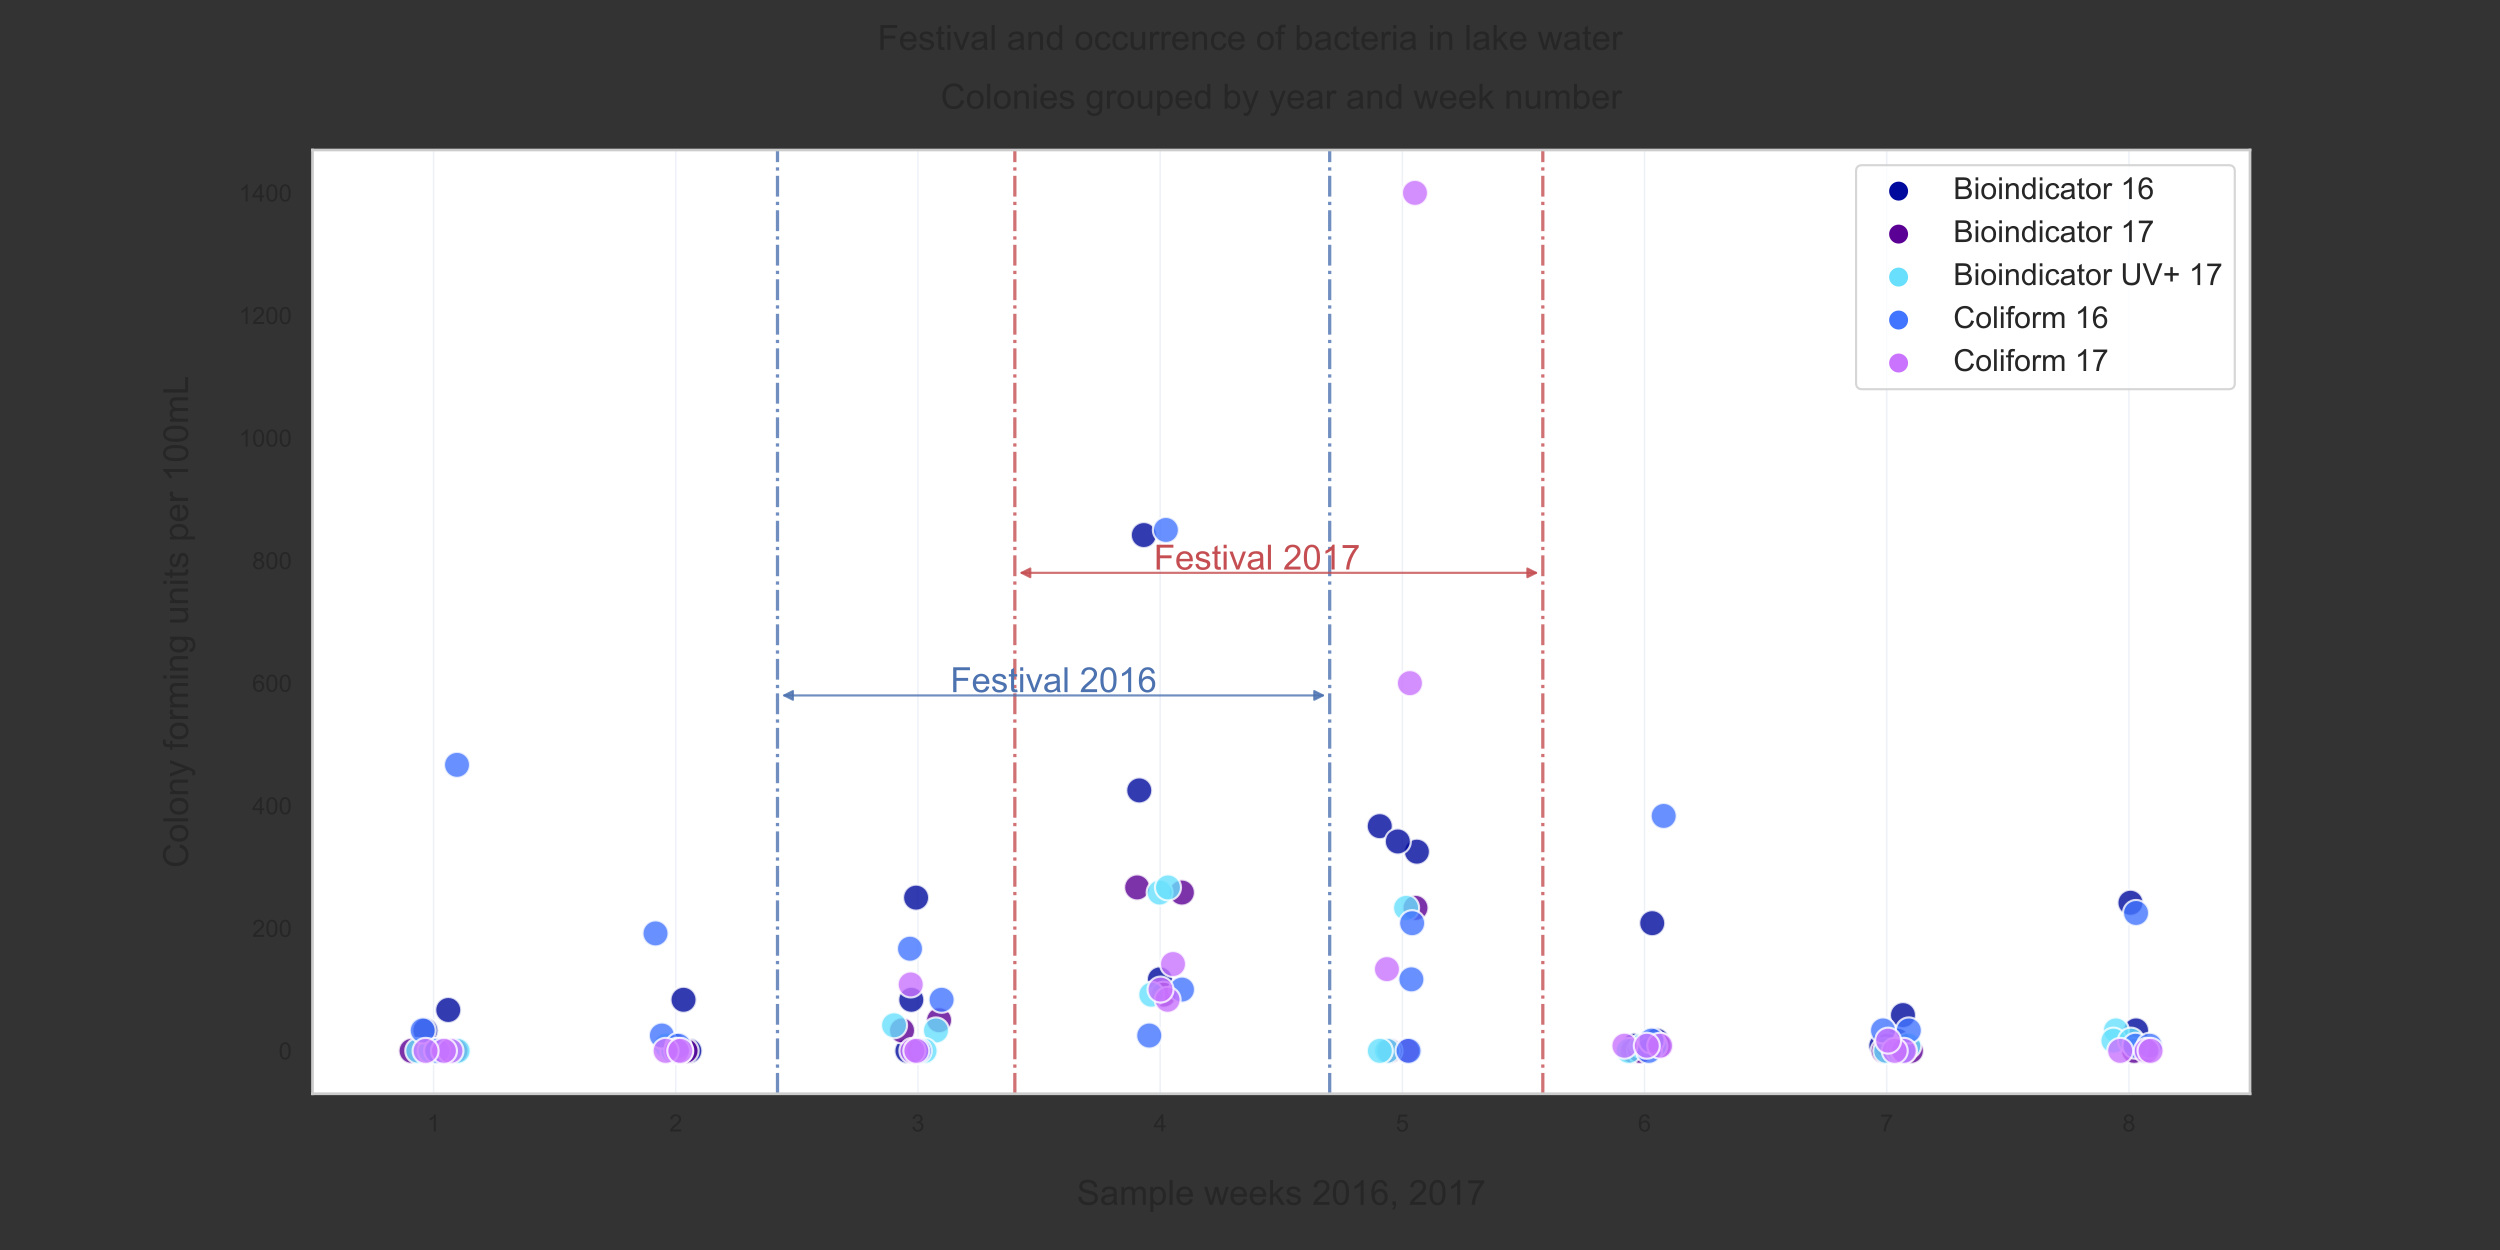 <?xml version="1.0" encoding="utf-8" standalone="no"?>
<!DOCTYPE svg PUBLIC "-//W3C//DTD SVG 1.1//EN"
  "http://www.w3.org/Graphics/SVG/1.1/DTD/svg11.dtd">
<!-- Created with matplotlib (https://matplotlib.org/) -->
<svg height="576pt" version="1.1" viewBox="0 0 1152 576" width="1152pt" xmlns="http://www.w3.org/2000/svg" xmlns:xlink="http://www.w3.org/1999/xlink">
 <rect x="0" y="0" width="1152" height="576" fill="#333333" stroke="none"/>
 <defs>
  <style type="text/css">*{stroke-linecap:butt;stroke-linejoin:round;}</style>
 </defs>
 <g id="figure_1">
  <g id="patch_1">
   <path d="M 0 576 
L 1152 576 
L 1152 0 
L 0 0 
z
" style="fill:none;"/>
  </g>
  <g id="axes_1">
   <g id="patch_2">
    <path d="M 144 504 
L 1036.8 504 
L 1036.8 69.12 
L 144 69.12 
z
" style="fill:#ffffff;"/>
   </g>
   <g id="matplotlib.axis_1">
    <g id="xtick_1">
     <g id="line2d_1">
      <path clip-path="url(#pf4bfb080f3)" d="M 199.8 504 
L 199.8 69.12 
" style="fill:none;stroke:#4c72b0;stroke-linecap:round;stroke-opacity:0.1;stroke-width:0.7;"/>
     </g>
     <g id="text_1">
      <!-- 1 -->
      <g style="fill:#262626;" transform="translate(196.741 521.374)scale(0.11 -0.11)">
       <defs>
        <path d="M 37.25 0 
L 28.469 0 
L 28.469 56 
Q 25.297 52.984 20.141 49.953 
Q 14.984 46.922 10.891 45.406 
L 10.891 53.906 
Q 18.266 57.375 23.781 62.297 
Q 29.297 67.234 31.594 71.875 
L 37.25 71.875 
z
" id="ArialMT-49"/>
       </defs>
       <use xlink:href="#ArialMT-49"/>
      </g>
     </g>
    </g>
    <g id="xtick_2">
     <g id="line2d_2">
      <path clip-path="url(#pf4bfb080f3)" d="M 311.4 504 
L 311.4 69.12 
" style="fill:none;stroke:#4c72b0;stroke-linecap:round;stroke-opacity:0.1;stroke-width:0.7;"/>
     </g>
     <g id="text_2">
      <!-- 2 -->
      <g style="fill:#262626;" transform="translate(308.341 521.374)scale(0.11 -0.11)">
       <defs>
        <path d="M 50.344 8.453 
L 50.344 0 
L 3.031 0 
Q 2.938 3.172 4.047 6.109 
Q 5.859 10.938 9.828 15.625 
Q 13.812 20.312 21.344 26.469 
Q 33.016 36.031 37.109 41.625 
Q 41.219 47.219 41.219 52.203 
Q 41.219 57.422 37.469 61 
Q 33.734 64.594 27.734 64.594 
Q 21.391 64.594 17.578 60.781 
Q 13.766 56.984 13.719 50.25 
L 4.688 51.172 
Q 5.609 61.281 11.656 66.578 
Q 17.719 71.875 27.938 71.875 
Q 38.234 71.875 44.234 66.156 
Q 50.25 60.453 50.25 52 
Q 50.25 47.703 48.484 43.547 
Q 46.734 39.406 42.656 34.812 
Q 38.578 30.219 29.109 22.219 
Q 21.188 15.578 18.938 13.203 
Q 16.703 10.844 15.234 8.453 
z
" id="ArialMT-50"/>
       </defs>
       <use xlink:href="#ArialMT-50"/>
      </g>
     </g>
    </g>
    <g id="xtick_3">
     <g id="line2d_3">
      <path clip-path="url(#pf4bfb080f3)" d="M 423 504 
L 423 69.12 
" style="fill:none;stroke:#4c72b0;stroke-linecap:round;stroke-opacity:0.1;stroke-width:0.7;"/>
     </g>
     <g id="text_3">
      <!-- 3 -->
      <g style="fill:#262626;" transform="translate(419.941 521.374)scale(0.11 -0.11)">
       <defs>
        <path d="M 4.203 18.891 
L 12.984 20.062 
Q 14.5 12.594 18.141 9.297 
Q 21.781 6 27 6 
Q 33.203 6 37.469 10.297 
Q 41.75 14.594 41.75 20.953 
Q 41.75 27 37.797 30.922 
Q 33.844 34.859 27.734 34.859 
Q 25.25 34.859 21.531 33.891 
L 22.516 41.609 
Q 23.391 41.5 23.922 41.5 
Q 29.547 41.5 34.031 44.422 
Q 38.531 47.359 38.531 53.469 
Q 38.531 58.297 35.25 61.469 
Q 31.984 64.656 26.812 64.656 
Q 21.688 64.656 18.266 61.422 
Q 14.844 58.203 13.875 51.766 
L 5.078 53.328 
Q 6.688 62.156 12.391 67.016 
Q 18.109 71.875 26.609 71.875 
Q 32.469 71.875 37.391 69.359 
Q 42.328 66.844 44.938 62.5 
Q 47.562 58.156 47.562 53.266 
Q 47.562 48.641 45.062 44.828 
Q 42.578 41.016 37.703 38.766 
Q 44.047 37.312 47.562 32.688 
Q 51.078 28.078 51.078 21.141 
Q 51.078 11.766 44.234 5.25 
Q 37.406 -1.266 26.953 -1.266 
Q 17.531 -1.266 11.297 4.344 
Q 5.078 9.969 4.203 18.891 
z
" id="ArialMT-51"/>
       </defs>
       <use xlink:href="#ArialMT-51"/>
      </g>
     </g>
    </g>
    <g id="xtick_4">
     <g id="line2d_4">
      <path clip-path="url(#pf4bfb080f3)" d="M 534.6 504 
L 534.6 69.12 
" style="fill:none;stroke:#4c72b0;stroke-linecap:round;stroke-opacity:0.1;stroke-width:0.7;"/>
     </g>
     <g id="text_4">
      <!-- 4 -->
      <g style="fill:#262626;" transform="translate(531.541 521.374)scale(0.11 -0.11)">
       <defs>
        <path d="M 32.328 0 
L 32.328 17.141 
L 1.266 17.141 
L 1.266 25.203 
L 33.938 71.578 
L 41.109 71.578 
L 41.109 25.203 
L 50.781 25.203 
L 50.781 17.141 
L 41.109 17.141 
L 41.109 0 
z
M 32.328 25.203 
L 32.328 57.469 
L 9.906 25.203 
z
" id="ArialMT-52"/>
       </defs>
       <use xlink:href="#ArialMT-52"/>
      </g>
     </g>
    </g>
    <g id="xtick_5">
     <g id="line2d_5">
      <path clip-path="url(#pf4bfb080f3)" d="M 646.2 504 
L 646.2 69.12 
" style="fill:none;stroke:#4c72b0;stroke-linecap:round;stroke-opacity:0.1;stroke-width:0.7;"/>
     </g>
     <g id="text_5">
      <!-- 5 -->
      <g style="fill:#262626;" transform="translate(643.141 521.374)scale(0.11 -0.11)">
       <defs>
        <path d="M 4.156 18.75 
L 13.375 19.531 
Q 14.406 12.797 18.141 9.391 
Q 21.875 6 27.156 6 
Q 33.5 6 37.891 10.781 
Q 42.281 15.578 42.281 23.484 
Q 42.281 31 38.062 35.344 
Q 33.844 39.703 27 39.703 
Q 22.75 39.703 19.328 37.766 
Q 15.922 35.844 13.969 32.766 
L 5.719 33.844 
L 12.641 70.609 
L 48.25 70.609 
L 48.25 62.203 
L 19.672 62.203 
L 15.828 42.969 
Q 22.266 47.469 29.344 47.469 
Q 38.719 47.469 45.156 40.969 
Q 51.609 34.469 51.609 24.266 
Q 51.609 14.547 45.953 7.469 
Q 39.062 -1.219 27.156 -1.219 
Q 17.391 -1.219 11.203 4.25 
Q 5.031 9.719 4.156 18.75 
z
" id="ArialMT-53"/>
       </defs>
       <use xlink:href="#ArialMT-53"/>
      </g>
     </g>
    </g>
    <g id="xtick_6">
     <g id="line2d_6">
      <path clip-path="url(#pf4bfb080f3)" d="M 757.8 504 
L 757.8 69.12 
" style="fill:none;stroke:#4c72b0;stroke-linecap:round;stroke-opacity:0.1;stroke-width:0.7;"/>
     </g>
     <g id="text_6">
      <!-- 6 -->
      <g style="fill:#262626;" transform="translate(754.741 521.374)scale(0.11 -0.11)">
       <defs>
        <path d="M 49.75 54.047 
L 41.016 53.375 
Q 39.844 58.547 37.703 60.891 
Q 34.125 64.656 28.906 64.656 
Q 24.703 64.656 21.531 62.312 
Q 17.391 59.281 14.984 53.469 
Q 12.594 47.656 12.5 36.922 
Q 15.672 41.75 20.266 44.094 
Q 24.859 46.438 29.891 46.438 
Q 38.672 46.438 44.844 39.969 
Q 51.031 33.5 51.031 23.25 
Q 51.031 16.5 48.125 10.719 
Q 45.219 4.938 40.141 1.859 
Q 35.062 -1.219 28.609 -1.219 
Q 17.625 -1.219 10.688 6.859 
Q 3.766 14.938 3.766 33.5 
Q 3.766 54.25 11.422 63.672 
Q 18.109 71.875 29.438 71.875 
Q 37.891 71.875 43.281 67.141 
Q 48.688 62.406 49.75 54.047 
z
M 13.875 23.188 
Q 13.875 18.656 15.797 14.5 
Q 17.719 10.359 21.188 8.172 
Q 24.656 6 28.469 6 
Q 34.031 6 38.031 10.484 
Q 42.047 14.984 42.047 22.703 
Q 42.047 30.125 38.078 34.391 
Q 34.125 38.672 28.125 38.672 
Q 22.172 38.672 18.016 34.391 
Q 13.875 30.125 13.875 23.188 
z
" id="ArialMT-54"/>
       </defs>
       <use xlink:href="#ArialMT-54"/>
      </g>
     </g>
    </g>
    <g id="xtick_7">
     <g id="line2d_7">
      <path clip-path="url(#pf4bfb080f3)" d="M 869.4 504 
L 869.4 69.12 
" style="fill:none;stroke:#4c72b0;stroke-linecap:round;stroke-opacity:0.1;stroke-width:0.7;"/>
     </g>
     <g id="text_7">
      <!-- 7 -->
      <g style="fill:#262626;" transform="translate(866.341 521.374)scale(0.11 -0.11)">
       <defs>
        <path d="M 4.734 62.203 
L 4.734 70.656 
L 51.078 70.656 
L 51.078 63.812 
Q 44.234 56.547 37.516 44.484 
Q 30.812 32.422 27.156 19.672 
Q 24.516 10.688 23.781 0 
L 14.75 0 
Q 14.891 8.453 18.062 20.406 
Q 21.234 32.375 27.172 43.484 
Q 33.109 54.594 39.797 62.203 
z
" id="ArialMT-55"/>
       </defs>
       <use xlink:href="#ArialMT-55"/>
      </g>
     </g>
    </g>
    <g id="xtick_8">
     <g id="line2d_8">
      <path clip-path="url(#pf4bfb080f3)" d="M 981 504 
L 981 69.12 
" style="fill:none;stroke:#4c72b0;stroke-linecap:round;stroke-opacity:0.1;stroke-width:0.7;"/>
     </g>
     <g id="text_8">
      <!-- 8 -->
      <g style="fill:#262626;" transform="translate(977.941 521.374)scale(0.11 -0.11)">
       <defs>
        <path d="M 17.672 38.812 
Q 12.203 40.828 9.562 44.531 
Q 6.938 48.25 6.938 53.422 
Q 6.938 61.234 12.547 66.547 
Q 18.172 71.875 27.484 71.875 
Q 36.859 71.875 42.578 66.422 
Q 48.297 60.984 48.297 53.172 
Q 48.297 48.188 45.672 44.5 
Q 43.062 40.828 37.75 38.812 
Q 44.344 36.672 47.781 31.875 
Q 51.219 27.094 51.219 20.453 
Q 51.219 11.281 44.719 5.031 
Q 38.234 -1.219 27.641 -1.219 
Q 17.047 -1.219 10.547 5.047 
Q 4.047 11.328 4.047 20.703 
Q 4.047 27.688 7.594 32.391 
Q 11.141 37.109 17.672 38.812 
z
M 15.922 53.719 
Q 15.922 48.641 19.188 45.406 
Q 22.469 42.188 27.688 42.188 
Q 32.766 42.188 36.016 45.375 
Q 39.266 48.578 39.266 53.219 
Q 39.266 58.062 35.906 61.359 
Q 32.562 64.656 27.594 64.656 
Q 22.562 64.656 19.234 61.422 
Q 15.922 58.203 15.922 53.719 
z
M 13.094 20.656 
Q 13.094 16.891 14.875 13.375 
Q 16.656 9.859 20.172 7.922 
Q 23.688 6 27.734 6 
Q 34.031 6 38.125 10.047 
Q 42.234 14.109 42.234 20.359 
Q 42.234 26.703 38.016 30.859 
Q 33.797 35.016 27.438 35.016 
Q 21.234 35.016 17.156 30.906 
Q 13.094 26.812 13.094 20.656 
z
" id="ArialMT-56"/>
       </defs>
       <use xlink:href="#ArialMT-56"/>
      </g>
     </g>
    </g>
    <g id="text_9">
     <!-- Sample weeks 2016, 2017 -->
     <g style="fill:#262626;" transform="translate(496.121 555.207)scale(0.16 -0.16)">
      <defs>
       <path d="M 4.5 23 
L 13.422 23.781 
Q 14.062 18.406 16.375 14.969 
Q 18.703 11.531 23.578 9.406 
Q 28.469 7.281 34.578 7.281 
Q 39.984 7.281 44.141 8.891 
Q 48.297 10.5 50.312 13.297 
Q 52.344 16.109 52.344 19.438 
Q 52.344 22.797 50.391 25.312 
Q 48.438 27.828 43.953 29.547 
Q 41.062 30.672 31.203 33.031 
Q 21.344 35.406 17.391 37.5 
Q 12.25 40.188 9.734 44.156 
Q 7.234 48.141 7.234 53.078 
Q 7.234 58.5 10.297 63.203 
Q 13.375 67.922 19.281 70.359 
Q 25.203 72.797 32.422 72.797 
Q 40.375 72.797 46.453 70.234 
Q 52.547 67.672 55.812 62.688 
Q 59.078 57.719 59.328 51.422 
L 50.25 50.734 
Q 49.516 57.516 45.281 60.984 
Q 41.062 64.453 32.812 64.453 
Q 24.219 64.453 20.281 61.297 
Q 16.359 58.156 16.359 53.719 
Q 16.359 49.859 19.141 47.359 
Q 21.875 44.875 33.422 42.266 
Q 44.969 39.656 49.266 37.703 
Q 55.516 34.812 58.484 30.391 
Q 61.469 25.984 61.469 20.219 
Q 61.469 14.5 58.203 9.438 
Q 54.938 4.391 48.797 1.578 
Q 42.672 -1.219 35.016 -1.219 
Q 25.297 -1.219 18.719 1.609 
Q 12.156 4.438 8.422 10.125 
Q 4.688 15.828 4.5 23 
z
" id="ArialMT-83"/>
       <path d="M 40.438 6.391 
Q 35.547 2.25 31.031 0.531 
Q 26.516 -1.172 21.344 -1.172 
Q 12.797 -1.172 8.203 3 
Q 3.609 7.172 3.609 13.672 
Q 3.609 17.484 5.344 20.625 
Q 7.078 23.781 9.891 25.688 
Q 12.703 27.594 16.219 28.562 
Q 18.797 29.25 24.031 29.891 
Q 34.672 31.156 39.703 32.906 
Q 39.75 34.719 39.75 35.203 
Q 39.75 40.578 37.25 42.781 
Q 33.891 45.75 27.25 45.75 
Q 21.047 45.75 18.094 43.578 
Q 15.141 41.406 13.719 35.891 
L 5.125 37.062 
Q 6.297 42.578 8.984 45.969 
Q 11.672 49.359 16.75 51.188 
Q 21.828 53.031 28.516 53.031 
Q 35.156 53.031 39.297 51.469 
Q 43.453 49.906 45.406 47.531 
Q 47.359 45.172 48.141 41.547 
Q 48.578 39.312 48.578 33.453 
L 48.578 21.734 
Q 48.578 9.469 49.141 6.219 
Q 49.703 2.984 51.375 0 
L 42.188 0 
Q 40.828 2.734 40.438 6.391 
z
M 39.703 26.031 
Q 34.906 24.078 25.344 22.703 
Q 19.922 21.922 17.672 20.938 
Q 15.438 19.969 14.203 18.094 
Q 12.984 16.219 12.984 13.922 
Q 12.984 10.406 15.641 8.062 
Q 18.312 5.719 23.438 5.719 
Q 28.516 5.719 32.469 7.938 
Q 36.422 10.156 38.281 14.016 
Q 39.703 17 39.703 22.797 
z
" id="ArialMT-97"/>
       <path d="M 6.594 0 
L 6.594 51.859 
L 14.453 51.859 
L 14.453 44.578 
Q 16.891 48.391 20.938 50.703 
Q 25 53.031 30.172 53.031 
Q 35.938 53.031 39.625 50.641 
Q 43.312 48.25 44.828 43.953 
Q 50.984 53.031 60.844 53.031 
Q 68.562 53.031 72.703 48.75 
Q 76.859 44.484 76.859 35.594 
L 76.859 0 
L 68.109 0 
L 68.109 32.672 
Q 68.109 37.938 67.25 40.25 
Q 66.406 42.578 64.156 43.984 
Q 61.922 45.406 58.891 45.406 
Q 53.422 45.406 49.797 41.766 
Q 46.188 38.141 46.188 30.125 
L 46.188 0 
L 37.406 0 
L 37.406 33.688 
Q 37.406 39.547 35.25 42.469 
Q 33.109 45.406 28.219 45.406 
Q 24.516 45.406 21.359 43.453 
Q 18.219 41.5 16.797 37.734 
Q 15.375 33.984 15.375 26.906 
L 15.375 0 
z
" id="ArialMT-109"/>
       <path d="M 6.594 -19.875 
L 6.594 51.859 
L 14.594 51.859 
L 14.594 45.125 
Q 17.438 49.078 21 51.047 
Q 24.562 53.031 29.641 53.031 
Q 36.281 53.031 41.359 49.609 
Q 46.438 46.188 49.016 39.953 
Q 51.609 33.734 51.609 26.312 
Q 51.609 18.359 48.75 11.984 
Q 45.906 5.609 40.453 2.219 
Q 35.016 -1.172 29 -1.172 
Q 24.609 -1.172 21.109 0.688 
Q 17.625 2.547 15.375 5.375 
L 15.375 -19.875 
z
M 14.547 25.641 
Q 14.547 15.625 18.594 10.844 
Q 22.656 6.062 28.422 6.062 
Q 34.281 6.062 38.453 11.016 
Q 42.625 15.969 42.625 26.375 
Q 42.625 36.281 38.547 41.203 
Q 34.469 46.141 28.812 46.141 
Q 23.188 46.141 18.859 40.891 
Q 14.547 35.641 14.547 25.641 
z
" id="ArialMT-112"/>
       <path d="M 6.391 0 
L 6.391 71.578 
L 15.188 71.578 
L 15.188 0 
z
" id="ArialMT-108"/>
       <path d="M 42.094 16.703 
L 51.172 15.578 
Q 49.031 7.625 43.219 3.219 
Q 37.406 -1.172 28.375 -1.172 
Q 17 -1.172 10.328 5.828 
Q 3.656 12.844 3.656 25.484 
Q 3.656 38.578 10.391 45.797 
Q 17.141 53.031 27.875 53.031 
Q 38.281 53.031 44.875 45.953 
Q 51.469 38.875 51.469 26.031 
Q 51.469 25.25 51.422 23.688 
L 12.75 23.688 
Q 13.234 15.141 17.578 10.594 
Q 21.922 6.062 28.422 6.062 
Q 33.25 6.062 36.672 8.594 
Q 40.094 11.141 42.094 16.703 
z
M 13.234 30.906 
L 42.188 30.906 
Q 41.609 37.453 38.875 40.719 
Q 34.672 45.797 27.984 45.797 
Q 21.922 45.797 17.797 41.75 
Q 13.672 37.703 13.234 30.906 
z
" id="ArialMT-101"/>
       <path id="ArialMT-32"/>
       <path d="M 16.156 0 
L 0.297 51.859 
L 9.375 51.859 
L 17.625 21.922 
L 20.703 10.797 
Q 20.906 11.625 23.391 21.484 
L 31.641 51.859 
L 40.672 51.859 
L 48.438 21.781 
L 51.031 11.859 
L 54 21.875 
L 62.891 51.859 
L 71.438 51.859 
L 55.219 0 
L 46.094 0 
L 37.844 31.062 
L 35.844 39.891 
L 25.344 0 
z
" id="ArialMT-119"/>
       <path d="M 6.641 0 
L 6.641 71.578 
L 15.438 71.578 
L 15.438 30.766 
L 36.234 51.859 
L 47.609 51.859 
L 27.781 32.625 
L 49.609 0 
L 38.766 0 
L 21.625 26.516 
L 15.438 20.562 
L 15.438 0 
z
" id="ArialMT-107"/>
       <path d="M 3.078 15.484 
L 11.766 16.844 
Q 12.5 11.625 15.844 8.844 
Q 19.188 6.062 25.203 6.062 
Q 31.25 6.062 34.172 8.516 
Q 37.109 10.984 37.109 14.312 
Q 37.109 17.281 34.516 19 
Q 32.719 20.172 25.531 21.969 
Q 15.875 24.422 12.141 26.203 
Q 8.406 27.984 6.469 31.125 
Q 4.547 34.281 4.547 38.094 
Q 4.547 41.547 6.125 44.5 
Q 7.719 47.469 10.453 49.422 
Q 12.5 50.922 16.031 51.969 
Q 19.578 53.031 23.641 53.031 
Q 29.734 53.031 34.344 51.266 
Q 38.969 49.516 41.156 46.5 
Q 43.359 43.5 44.188 38.484 
L 35.594 37.312 
Q 35.016 41.312 32.203 43.547 
Q 29.391 45.797 24.266 45.797 
Q 18.219 45.797 15.625 43.797 
Q 13.031 41.797 13.031 39.109 
Q 13.031 37.406 14.109 36.031 
Q 15.188 34.625 17.484 33.688 
Q 18.797 33.203 25.25 31.453 
Q 34.578 28.953 38.25 27.359 
Q 41.938 25.781 44.031 22.75 
Q 46.141 19.734 46.141 15.234 
Q 46.141 10.844 43.578 6.953 
Q 41.016 3.078 36.172 0.953 
Q 31.344 -1.172 25.25 -1.172 
Q 15.141 -1.172 9.844 3.031 
Q 4.547 7.234 3.078 15.484 
z
" id="ArialMT-115"/>
       <path d="M 4.156 35.297 
Q 4.156 48 6.766 55.734 
Q 9.375 63.484 14.516 67.672 
Q 19.672 71.875 27.484 71.875 
Q 33.25 71.875 37.594 69.547 
Q 41.938 67.234 44.766 62.859 
Q 47.609 58.5 49.219 52.219 
Q 50.828 45.953 50.828 35.297 
Q 50.828 22.703 48.234 14.969 
Q 45.656 7.234 40.5 3 
Q 35.359 -1.219 27.484 -1.219 
Q 17.141 -1.219 11.234 6.203 
Q 4.156 15.141 4.156 35.297 
z
M 13.188 35.297 
Q 13.188 17.672 17.312 11.828 
Q 21.438 6 27.484 6 
Q 33.547 6 37.672 11.859 
Q 41.797 17.719 41.797 35.297 
Q 41.797 52.984 37.672 58.781 
Q 33.547 64.594 27.391 64.594 
Q 21.344 64.594 17.719 59.469 
Q 13.188 52.938 13.188 35.297 
z
" id="ArialMT-48"/>
       <path d="M 8.891 0 
L 8.891 10.016 
L 18.891 10.016 
L 18.891 0 
Q 18.891 -5.516 16.938 -8.906 
Q 14.984 -12.312 10.75 -14.156 
L 8.297 -10.406 
Q 11.078 -9.188 12.391 -6.812 
Q 13.719 -4.438 13.875 0 
z
" id="ArialMT-44"/>
      </defs>
      <use xlink:href="#ArialMT-83"/>
      <use x="66.699" xlink:href="#ArialMT-97"/>
      <use x="122.314" xlink:href="#ArialMT-109"/>
      <use x="205.615" xlink:href="#ArialMT-112"/>
      <use x="261.23" xlink:href="#ArialMT-108"/>
      <use x="283.447" xlink:href="#ArialMT-101"/>
      <use x="339.062" xlink:href="#ArialMT-32"/>
      <use x="366.846" xlink:href="#ArialMT-119"/>
      <use x="439.062" xlink:href="#ArialMT-101"/>
      <use x="494.678" xlink:href="#ArialMT-101"/>
      <use x="550.293" xlink:href="#ArialMT-107"/>
      <use x="600.293" xlink:href="#ArialMT-115"/>
      <use x="650.293" xlink:href="#ArialMT-32"/>
      <use x="678.076" xlink:href="#ArialMT-50"/>
      <use x="733.691" xlink:href="#ArialMT-48"/>
      <use x="789.307" xlink:href="#ArialMT-49"/>
      <use x="844.922" xlink:href="#ArialMT-54"/>
      <use x="900.537" xlink:href="#ArialMT-44"/>
      <use x="928.32" xlink:href="#ArialMT-32"/>
      <use x="956.104" xlink:href="#ArialMT-50"/>
      <use x="1011.719" xlink:href="#ArialMT-48"/>
      <use x="1067.334" xlink:href="#ArialMT-49"/>
      <use x="1122.949" xlink:href="#ArialMT-55"/>
     </g>
    </g>
   </g>
   <g id="matplotlib.axis_2">
    <g id="ytick_1">
     <g id="text_10">
      <!-- 0 -->
      <g style="fill:#262626;" transform="translate(128.383 488.17)scale(0.11 -0.11)">
       <use xlink:href="#ArialMT-48"/>
      </g>
     </g>
    </g>
    <g id="ytick_2">
     <g id="text_11">
      <!-- 200 -->
      <g style="fill:#262626;" transform="translate(116.149 431.692)scale(0.11 -0.11)">
       <use xlink:href="#ArialMT-50"/>
       <use x="55.615" xlink:href="#ArialMT-48"/>
       <use x="111.23" xlink:href="#ArialMT-48"/>
      </g>
     </g>
    </g>
    <g id="ytick_3">
     <g id="text_12">
      <!-- 400 -->
      <g style="fill:#262626;" transform="translate(116.149 375.214)scale(0.11 -0.11)">
       <use xlink:href="#ArialMT-52"/>
       <use x="55.615" xlink:href="#ArialMT-48"/>
       <use x="111.23" xlink:href="#ArialMT-48"/>
      </g>
     </g>
    </g>
    <g id="ytick_4">
     <g id="text_13">
      <!-- 600 -->
      <g style="fill:#262626;" transform="translate(116.149 318.736)scale(0.11 -0.11)">
       <use xlink:href="#ArialMT-54"/>
       <use x="55.615" xlink:href="#ArialMT-48"/>
       <use x="111.23" xlink:href="#ArialMT-48"/>
      </g>
     </g>
    </g>
    <g id="ytick_5">
     <g id="text_14">
      <!-- 800 -->
      <g style="fill:#262626;" transform="translate(116.149 262.258)scale(0.11 -0.11)">
       <use xlink:href="#ArialMT-56"/>
       <use x="55.615" xlink:href="#ArialMT-48"/>
       <use x="111.23" xlink:href="#ArialMT-48"/>
      </g>
     </g>
    </g>
    <g id="ytick_6">
     <g id="text_15">
      <!-- 1000 -->
      <g style="fill:#262626;" transform="translate(110.032 205.78)scale(0.11 -0.11)">
       <use xlink:href="#ArialMT-49"/>
       <use x="55.615" xlink:href="#ArialMT-48"/>
       <use x="111.23" xlink:href="#ArialMT-48"/>
       <use x="166.846" xlink:href="#ArialMT-48"/>
      </g>
     </g>
    </g>
    <g id="ytick_7">
     <g id="text_16">
      <!-- 1200 -->
      <g style="fill:#262626;" transform="translate(110.032 149.302)scale(0.11 -0.11)">
       <use xlink:href="#ArialMT-49"/>
       <use x="55.615" xlink:href="#ArialMT-50"/>
       <use x="111.23" xlink:href="#ArialMT-48"/>
       <use x="166.846" xlink:href="#ArialMT-48"/>
      </g>
     </g>
    </g>
    <g id="ytick_8">
     <g id="text_17">
      <!-- 1400 -->
      <g style="fill:#262626;" transform="translate(110.032 92.824)scale(0.11 -0.11)">
       <use xlink:href="#ArialMT-49"/>
       <use x="55.615" xlink:href="#ArialMT-52"/>
       <use x="111.23" xlink:href="#ArialMT-48"/>
       <use x="166.846" xlink:href="#ArialMT-48"/>
      </g>
     </g>
    </g>
    <g id="text_18">
     <!-- Colony forming units per 100mL -->
     <g style="fill:#262626;" transform="translate(86.664 399.942)rotate(-90)scale(0.16 -0.16)">
      <defs>
       <path d="M 58.797 25.094 
L 68.266 22.703 
Q 65.281 11.031 57.547 4.906 
Q 49.812 -1.219 38.625 -1.219 
Q 27.047 -1.219 19.797 3.484 
Q 12.547 8.203 8.766 17.141 
Q 4.984 26.078 4.984 36.328 
Q 4.984 47.516 9.25 55.828 
Q 13.531 64.156 21.406 68.469 
Q 29.297 72.797 38.766 72.797 
Q 49.516 72.797 56.828 67.328 
Q 64.156 61.859 67.047 51.953 
L 57.719 49.75 
Q 55.219 57.562 50.484 61.125 
Q 45.75 64.703 38.578 64.703 
Q 30.328 64.703 24.781 60.734 
Q 19.234 56.781 16.984 50.109 
Q 14.75 43.453 14.75 36.375 
Q 14.75 27.25 17.406 20.438 
Q 20.062 13.625 25.672 10.25 
Q 31.297 6.891 37.844 6.891 
Q 45.797 6.891 51.312 11.469 
Q 56.844 16.062 58.797 25.094 
z
" id="ArialMT-67"/>
       <path d="M 3.328 25.922 
Q 3.328 40.328 11.328 47.266 
Q 18.016 53.031 27.641 53.031 
Q 38.328 53.031 45.109 46.016 
Q 51.906 39.016 51.906 26.656 
Q 51.906 16.656 48.906 10.906 
Q 45.906 5.172 40.156 2 
Q 34.422 -1.172 27.641 -1.172 
Q 16.75 -1.172 10.031 5.812 
Q 3.328 12.797 3.328 25.922 
z
M 12.359 25.922 
Q 12.359 15.969 16.703 11.016 
Q 21.047 6.062 27.641 6.062 
Q 34.188 6.062 38.531 11.031 
Q 42.875 16.016 42.875 26.219 
Q 42.875 35.844 38.5 40.797 
Q 34.125 45.75 27.641 45.75 
Q 21.047 45.75 16.703 40.812 
Q 12.359 35.891 12.359 25.922 
z
" id="ArialMT-111"/>
       <path d="M 6.594 0 
L 6.594 51.859 
L 14.5 51.859 
L 14.5 44.484 
Q 20.219 53.031 31 53.031 
Q 35.688 53.031 39.625 51.344 
Q 43.562 49.656 45.516 46.922 
Q 47.469 44.188 48.25 40.438 
Q 48.734 37.984 48.734 31.891 
L 48.734 0 
L 39.938 0 
L 39.938 31.547 
Q 39.938 36.922 38.906 39.578 
Q 37.891 42.234 35.281 43.812 
Q 32.672 45.406 29.156 45.406 
Q 23.531 45.406 19.453 41.844 
Q 15.375 38.281 15.375 28.328 
L 15.375 0 
z
" id="ArialMT-110"/>
       <path d="M 6.203 -19.969 
L 5.219 -11.719 
Q 8.109 -12.5 10.25 -12.5 
Q 13.188 -12.5 14.938 -11.516 
Q 16.703 -10.547 17.828 -8.797 
Q 18.656 -7.469 20.516 -2.25 
Q 20.75 -1.516 21.297 -0.094 
L 1.609 51.859 
L 11.078 51.859 
L 21.875 21.828 
Q 23.969 16.109 25.641 9.812 
Q 27.156 15.875 29.25 21.625 
L 40.328 51.859 
L 49.125 51.859 
L 29.391 -0.875 
Q 26.219 -9.422 24.469 -12.641 
Q 22.125 -17 19.094 -19.016 
Q 16.062 -21.047 11.859 -21.047 
Q 9.328 -21.047 6.203 -19.969 
z
" id="ArialMT-121"/>
       <path d="M 8.688 0 
L 8.688 45.016 
L 0.922 45.016 
L 0.922 51.859 
L 8.688 51.859 
L 8.688 57.375 
Q 8.688 62.594 9.625 65.141 
Q 10.891 68.562 14.078 70.672 
Q 17.281 72.797 23.047 72.797 
Q 26.766 72.797 31.25 71.922 
L 29.938 64.266 
Q 27.203 64.75 24.75 64.75 
Q 20.75 64.75 19.094 63.031 
Q 17.438 61.328 17.438 56.641 
L 17.438 51.859 
L 27.547 51.859 
L 27.547 45.016 
L 17.438 45.016 
L 17.438 0 
z
" id="ArialMT-102"/>
       <path d="M 6.5 0 
L 6.5 51.859 
L 14.406 51.859 
L 14.406 44 
Q 17.438 49.516 20 51.266 
Q 22.562 53.031 25.641 53.031 
Q 30.078 53.031 34.672 50.203 
L 31.641 42.047 
Q 28.422 43.953 25.203 43.953 
Q 22.312 43.953 20.016 42.219 
Q 17.719 40.484 16.75 37.406 
Q 15.281 32.719 15.281 27.156 
L 15.281 0 
z
" id="ArialMT-114"/>
       <path d="M 6.641 61.469 
L 6.641 71.578 
L 15.438 71.578 
L 15.438 61.469 
z
M 6.641 0 
L 6.641 51.859 
L 15.438 51.859 
L 15.438 0 
z
" id="ArialMT-105"/>
       <path d="M 4.984 -4.297 
L 13.531 -5.562 
Q 14.062 -9.516 16.5 -11.328 
Q 19.781 -13.766 25.438 -13.766 
Q 31.547 -13.766 34.859 -11.328 
Q 38.188 -8.891 39.359 -4.5 
Q 40.047 -1.812 39.984 6.781 
Q 34.234 0 25.641 0 
Q 14.938 0 9.078 7.719 
Q 3.219 15.438 3.219 26.219 
Q 3.219 33.641 5.906 39.906 
Q 8.594 46.188 13.688 49.609 
Q 18.797 53.031 25.688 53.031 
Q 34.859 53.031 40.828 45.609 
L 40.828 51.859 
L 48.922 51.859 
L 48.922 7.031 
Q 48.922 -5.078 46.453 -10.125 
Q 44 -15.188 38.641 -18.109 
Q 33.297 -21.047 25.484 -21.047 
Q 16.219 -21.047 10.5 -16.875 
Q 4.781 -12.703 4.984 -4.297 
z
M 12.25 26.859 
Q 12.25 16.656 16.297 11.969 
Q 20.359 7.281 26.469 7.281 
Q 32.516 7.281 36.609 11.938 
Q 40.719 16.609 40.719 26.562 
Q 40.719 36.078 36.5 40.906 
Q 32.281 45.75 26.312 45.75 
Q 20.453 45.75 16.344 40.984 
Q 12.25 36.234 12.25 26.859 
z
" id="ArialMT-103"/>
       <path d="M 40.578 0 
L 40.578 7.625 
Q 34.516 -1.172 24.125 -1.172 
Q 19.531 -1.172 15.547 0.578 
Q 11.578 2.344 9.641 5 
Q 7.719 7.672 6.938 11.531 
Q 6.391 14.109 6.391 19.734 
L 6.391 51.859 
L 15.188 51.859 
L 15.188 23.094 
Q 15.188 16.219 15.719 13.812 
Q 16.547 10.359 19.234 8.375 
Q 21.922 6.391 25.875 6.391 
Q 29.828 6.391 33.297 8.422 
Q 36.766 10.453 38.203 13.938 
Q 39.656 17.438 39.656 24.078 
L 39.656 51.859 
L 48.438 51.859 
L 48.438 0 
z
" id="ArialMT-117"/>
       <path d="M 25.781 7.859 
L 27.047 0.094 
Q 23.344 -0.688 20.406 -0.688 
Q 15.625 -0.688 12.984 0.828 
Q 10.359 2.344 9.281 4.812 
Q 8.203 7.281 8.203 15.188 
L 8.203 45.016 
L 1.766 45.016 
L 1.766 51.859 
L 8.203 51.859 
L 8.203 64.703 
L 16.938 69.969 
L 16.938 51.859 
L 25.781 51.859 
L 25.781 45.016 
L 16.938 45.016 
L 16.938 14.703 
Q 16.938 10.938 17.406 9.859 
Q 17.875 8.797 18.922 8.156 
Q 19.969 7.516 21.922 7.516 
Q 23.391 7.516 25.781 7.859 
z
" id="ArialMT-116"/>
       <path d="M 7.328 0 
L 7.328 71.578 
L 16.797 71.578 
L 16.797 8.453 
L 52.047 8.453 
L 52.047 0 
z
" id="ArialMT-76"/>
      </defs>
      <use xlink:href="#ArialMT-67"/>
      <use x="72.217" xlink:href="#ArialMT-111"/>
      <use x="127.832" xlink:href="#ArialMT-108"/>
      <use x="150.049" xlink:href="#ArialMT-111"/>
      <use x="205.664" xlink:href="#ArialMT-110"/>
      <use x="261.279" xlink:href="#ArialMT-121"/>
      <use x="311.279" xlink:href="#ArialMT-32"/>
      <use x="339.062" xlink:href="#ArialMT-102"/>
      <use x="366.846" xlink:href="#ArialMT-111"/>
      <use x="422.461" xlink:href="#ArialMT-114"/>
      <use x="455.762" xlink:href="#ArialMT-109"/>
      <use x="539.062" xlink:href="#ArialMT-105"/>
      <use x="561.279" xlink:href="#ArialMT-110"/>
      <use x="616.895" xlink:href="#ArialMT-103"/>
      <use x="672.51" xlink:href="#ArialMT-32"/>
      <use x="700.293" xlink:href="#ArialMT-117"/>
      <use x="755.908" xlink:href="#ArialMT-110"/>
      <use x="811.523" xlink:href="#ArialMT-105"/>
      <use x="833.74" xlink:href="#ArialMT-116"/>
      <use x="861.523" xlink:href="#ArialMT-115"/>
      <use x="911.523" xlink:href="#ArialMT-32"/>
      <use x="939.307" xlink:href="#ArialMT-112"/>
      <use x="994.922" xlink:href="#ArialMT-101"/>
      <use x="1050.537" xlink:href="#ArialMT-114"/>
      <use x="1083.838" xlink:href="#ArialMT-32"/>
      <use x="1111.621" xlink:href="#ArialMT-49"/>
      <use x="1167.236" xlink:href="#ArialMT-48"/>
      <use x="1222.852" xlink:href="#ArialMT-48"/>
      <use x="1278.467" xlink:href="#ArialMT-109"/>
      <use x="1361.768" xlink:href="#ArialMT-76"/>
     </g>
    </g>
   </g>
   <g id="PathCollection_1"/>
   <g id="PathCollection_2"/>
   <g id="PathCollection_3"/>
   <g id="PathCollection_4"/>
   <g id="PathCollection_5"/>
   <g id="line2d_9">
    <path clip-path="url(#pf4bfb080f3)" d="M 358.272 504 
L 358.272 69.12 
" style="fill:none;stroke:#4c72b0;stroke-dasharray:9.6,2.4,1.5,2.4;stroke-dashoffset:0;stroke-opacity:0.8;stroke-width:1.5;"/>
   </g>
   <g id="line2d_10">
    <path clip-path="url(#pf4bfb080f3)" d="M 612.72 504 
L 612.72 69.12 
" style="fill:none;stroke:#4c72b0;stroke-dasharray:9.6,2.4,1.5,2.4;stroke-dashoffset:0;stroke-opacity:0.8;stroke-width:1.5;"/>
   </g>
   <g id="line2d_11">
    <path clip-path="url(#pf4bfb080f3)" d="M 467.64 504 
L 467.64 69.12 
" style="fill:none;stroke:#c44e52;stroke-dasharray:9.6,2.4,1.5,2.4;stroke-dashoffset:0;stroke-opacity:0.8;stroke-width:1.5;"/>
   </g>
   <g id="line2d_12">
    <path clip-path="url(#pf4bfb080f3)" d="M 710.928 504 
L 710.928 69.12 
" style="fill:none;stroke:#c44e52;stroke-dasharray:9.6,2.4,1.5,2.4;stroke-dashoffset:0;stroke-opacity:0.8;stroke-width:1.5;"/>
   </g>
   <g id="patch_3">
    <path d="M 144 504 
L 144 69.12 
" style="fill:none;stroke:#cccccc;stroke-linecap:square;stroke-linejoin:miter;stroke-width:1.25;"/>
   </g>
   <g id="patch_4">
    <path d="M 1036.8 504 
L 1036.8 69.12 
" style="fill:none;stroke:#cccccc;stroke-linecap:square;stroke-linejoin:miter;stroke-width:1.25;"/>
   </g>
   <g id="patch_5">
    <path d="M 144 504 
L 1036.8 504 
" style="fill:none;stroke:#cccccc;stroke-linecap:square;stroke-linejoin:miter;stroke-width:1.25;"/>
   </g>
   <g id="patch_6">
    <path d="M 144 69.12 
L 1036.8 69.12 
" style="fill:none;stroke:#cccccc;stroke-linecap:square;stroke-linejoin:miter;stroke-width:1.25;"/>
   </g>
   <g id="PathCollection_6">
    <defs>
     <path d="M 0 6 
C 1.591 6 3.117 5.368 4.243 4.243 
C 5.368 3.117 6 1.591 6 -0 
C 6 -1.591 5.368 -3.117 4.243 -4.243 
C 3.117 -5.368 1.591 -6 0 -6 
C -1.591 -6 -3.117 -5.368 -4.243 -4.243 
C -5.368 -3.117 -6 -1.591 -6 0 
C -6 1.591 -5.368 3.117 -4.243 4.243 
C -3.117 5.368 -1.591 6 0 6 
z
" id="C0_0_4bec66c89e"/>
    </defs>
    <g clip-path="url(#pf4bfb080f3)">
     <use style="fill:#000a9c;fill-opacity:0.8;stroke:#ffffff;stroke-opacity:0.8;" x="206.556" xlink:href="#C0_0_4bec66c89e" y="465.407"/>
    </g>
    <g clip-path="url(#pf4bfb080f3)">
     <use style="fill:#000a9c;fill-opacity:0.8;stroke:#ffffff;stroke-opacity:0.8;" x="195.992" xlink:href="#C0_0_4bec66c89e" y="474.82"/>
    </g>
    <g clip-path="url(#pf4bfb080f3)">
     <use style="fill:#000a9c;fill-opacity:0.8;stroke:#ffffff;stroke-opacity:0.8;" x="199.132" xlink:href="#C0_0_4bec66c89e" y="484.233"/>
    </g>
    <g clip-path="url(#pf4bfb080f3)">
     <use style="fill:#5b0094;fill-opacity:0.8;stroke:#ffffff;stroke-opacity:0.8;" x="205.958" xlink:href="#C0_0_4bec66c89e" y="484.233"/>
    </g>
    <g clip-path="url(#pf4bfb080f3)">
     <use style="fill:#5b0094;fill-opacity:0.8;stroke:#ffffff;stroke-opacity:0.8;" x="189.661" xlink:href="#C0_0_4bec66c89e" y="484.233"/>
    </g>
    <g clip-path="url(#pf4bfb080f3)">
     <use style="fill:#5b0094;fill-opacity:0.8;stroke:#ffffff;stroke-opacity:0.8;" x="209.916" xlink:href="#C0_0_4bec66c89e" y="484.233"/>
    </g>
    <g clip-path="url(#pf4bfb080f3)">
     <use style="fill:#68dffc;fill-opacity:0.8;stroke:#ffffff;stroke-opacity:0.8;" x="192.741" xlink:href="#C0_0_4bec66c89e" y="484.233"/>
    </g>
    <g clip-path="url(#pf4bfb080f3)">
     <use style="fill:#68dffc;fill-opacity:0.8;stroke:#ffffff;stroke-opacity:0.8;" x="210.87" xlink:href="#C0_0_4bec66c89e" y="484.233"/>
    </g>
    <g clip-path="url(#pf4bfb080f3)">
     <use style="fill:#68dffc;fill-opacity:0.8;stroke:#ffffff;stroke-opacity:0.8;" x="198.422" xlink:href="#C0_0_4bec66c89e" y="484.233"/>
    </g>
    <g clip-path="url(#pf4bfb080f3)">
     <use style="fill:#4275ff;fill-opacity:0.8;stroke:#ffffff;stroke-opacity:0.8;" x="210.594" xlink:href="#C0_0_4bec66c89e" y="352.451"/>
    </g>
    <g clip-path="url(#pf4bfb080f3)">
     <use style="fill:#4275ff;fill-opacity:0.8;stroke:#ffffff;stroke-opacity:0.8;" x="194.797" xlink:href="#C0_0_4bec66c89e" y="474.82"/>
    </g>
    <g clip-path="url(#pf4bfb080f3)">
     <use style="fill:#4275ff;fill-opacity:0.8;stroke:#ffffff;stroke-opacity:0.8;" x="201.455" xlink:href="#C0_0_4bec66c89e" y="484.233"/>
    </g>
    <g clip-path="url(#pf4bfb080f3)">
     <use style="fill:#c973ff;fill-opacity:0.8;stroke:#ffffff;stroke-opacity:0.8;" x="207.573" xlink:href="#C0_0_4bec66c89e" y="484.233"/>
    </g>
    <g clip-path="url(#pf4bfb080f3)">
     <use style="fill:#c973ff;fill-opacity:0.8;stroke:#ffffff;stroke-opacity:0.8;" x="204.58" xlink:href="#C0_0_4bec66c89e" y="484.233"/>
    </g>
    <g clip-path="url(#pf4bfb080f3)">
     <use style="fill:#c973ff;fill-opacity:0.8;stroke:#ffffff;stroke-opacity:0.8;" x="196.118" xlink:href="#C0_0_4bec66c89e" y="484.233"/>
    </g>
   </g>
   <g id="PathCollection_7">
    <defs>
     <path d="M 0 6 
C 1.591 6 3.117 5.368 4.243 4.243 
C 5.368 3.117 6 1.591 6 -0 
C 6 -1.591 5.368 -3.117 4.243 -4.243 
C 3.117 -5.368 1.591 -6 0 -6 
C -1.591 -6 -3.117 -5.368 -4.243 -4.243 
C -5.368 -3.117 -6 -1.591 -6 0 
C -6 1.591 -5.368 3.117 -4.243 4.243 
C -3.117 5.368 -1.591 6 0 6 
z
" id="C1_0_8e33ff301a"/>
    </defs>
    <g clip-path="url(#pf4bfb080f3)">
     <use style="fill:#000a9c;fill-opacity:0.8;stroke:#ffffff;stroke-opacity:0.8;" x="310.921" xlink:href="#C1_0_8e33ff301a" y="481.879"/>
    </g>
    <g clip-path="url(#pf4bfb080f3)">
     <use style="fill:#000a9c;fill-opacity:0.8;stroke:#ffffff;stroke-opacity:0.8;" x="317.656" xlink:href="#C1_0_8e33ff301a" y="484.233"/>
    </g>
    <g clip-path="url(#pf4bfb080f3)">
     <use style="fill:#000a9c;fill-opacity:0.8;stroke:#ffffff;stroke-opacity:0.8;" x="314.973" xlink:href="#C1_0_8e33ff301a" y="460.7"/>
    </g>
    <g clip-path="url(#pf4bfb080f3)">
     <use style="fill:#5b0094;fill-opacity:0.8;stroke:#ffffff;stroke-opacity:0.8;" x="310.53" xlink:href="#C1_0_8e33ff301a" y="484.233"/>
    </g>
    <g clip-path="url(#pf4bfb080f3)">
     <use style="fill:#5b0094;fill-opacity:0.8;stroke:#ffffff;stroke-opacity:0.8;" x="315.925" xlink:href="#C1_0_8e33ff301a" y="484.233"/>
    </g>
    <g clip-path="url(#pf4bfb080f3)">
     <use style="fill:#5b0094;fill-opacity:0.8;stroke:#ffffff;stroke-opacity:0.8;" x="313.275" xlink:href="#C1_0_8e33ff301a" y="484.233"/>
    </g>
    <g clip-path="url(#pf4bfb080f3)">
     <use style="fill:#68dffc;fill-opacity:0.8;stroke:#ffffff;stroke-opacity:0.8;" x="307.065" xlink:href="#C1_0_8e33ff301a" y="481.879"/>
    </g>
    <g clip-path="url(#pf4bfb080f3)">
     <use style="fill:#68dffc;fill-opacity:0.8;stroke:#ffffff;stroke-opacity:0.8;" x="312.97" xlink:href="#C1_0_8e33ff301a" y="484.233"/>
    </g>
    <g clip-path="url(#pf4bfb080f3)">
     <use style="fill:#68dffc;fill-opacity:0.8;stroke:#ffffff;stroke-opacity:0.8;" x="310.274" xlink:href="#C1_0_8e33ff301a" y="484.233"/>
    </g>
    <g clip-path="url(#pf4bfb080f3)">
     <use style="fill:#4275ff;fill-opacity:0.8;stroke:#ffffff;stroke-opacity:0.8;" x="304.996" xlink:href="#C1_0_8e33ff301a" y="477.173"/>
    </g>
    <g clip-path="url(#pf4bfb080f3)">
     <use style="fill:#4275ff;fill-opacity:0.8;stroke:#ffffff;stroke-opacity:0.8;" x="312.609" xlink:href="#C1_0_8e33ff301a" y="481.879"/>
    </g>
    <g clip-path="url(#pf4bfb080f3)">
     <use style="fill:#4275ff;fill-opacity:0.8;stroke:#ffffff;stroke-opacity:0.8;" x="302.065" xlink:href="#C1_0_8e33ff301a" y="430.108"/>
    </g>
    <g clip-path="url(#pf4bfb080f3)">
     <use style="fill:#c973ff;fill-opacity:0.8;stroke:#ffffff;stroke-opacity:0.8;" x="311.954" xlink:href="#C1_0_8e33ff301a" y="484.233"/>
    </g>
    <g clip-path="url(#pf4bfb080f3)">
     <use style="fill:#c973ff;fill-opacity:0.8;stroke:#ffffff;stroke-opacity:0.8;" x="306.73" xlink:href="#C1_0_8e33ff301a" y="484.233"/>
    </g>
    <g clip-path="url(#pf4bfb080f3)">
     <use style="fill:#c973ff;fill-opacity:0.8;stroke:#ffffff;stroke-opacity:0.8;" x="313.471" xlink:href="#C1_0_8e33ff301a" y="484.233"/>
    </g>
   </g>
   <g id="PathCollection_8">
    <defs>
     <path d="M 0 6 
C 1.591 6 3.117 5.368 4.243 4.243 
C 5.368 3.117 6 1.591 6 -0 
C 6 -1.591 5.368 -3.117 4.243 -4.243 
C 3.117 -5.368 1.591 -6 0 -6 
C -1.591 -6 -3.117 -5.368 -4.243 -4.243 
C -5.368 -3.117 -6 -1.591 -6 0 
C -6 1.591 -5.368 3.117 -4.243 4.243 
C -3.117 5.368 -1.591 6 0 6 
z
" id="C2_0_123a122ff6"/>
    </defs>
    <g clip-path="url(#pf4bfb080f3)">
     <use style="fill:#000a9c;fill-opacity:0.8;stroke:#ffffff;stroke-opacity:0.8;" x="418.146" xlink:href="#C2_0_123a122ff6" y="484.233"/>
    </g>
    <g clip-path="url(#pf4bfb080f3)">
     <use style="fill:#000a9c;fill-opacity:0.8;stroke:#ffffff;stroke-opacity:0.8;" x="422.137" xlink:href="#C2_0_123a122ff6" y="413.635"/>
    </g>
    <g clip-path="url(#pf4bfb080f3)">
     <use style="fill:#000a9c;fill-opacity:0.8;stroke:#ffffff;stroke-opacity:0.8;" x="419.927" xlink:href="#C2_0_123a122ff6" y="460.7"/>
    </g>
    <g clip-path="url(#pf4bfb080f3)">
     <use style="fill:#5b0094;fill-opacity:0.8;stroke:#ffffff;stroke-opacity:0.8;" x="432.72" xlink:href="#C2_0_123a122ff6" y="470.113"/>
    </g>
    <g clip-path="url(#pf4bfb080f3)">
     <use style="fill:#5b0094;fill-opacity:0.8;stroke:#ffffff;stroke-opacity:0.8;" x="424.148" xlink:href="#C2_0_123a122ff6" y="484.233"/>
    </g>
    <g clip-path="url(#pf4bfb080f3)">
     <use style="fill:#5b0094;fill-opacity:0.8;stroke:#ffffff;stroke-opacity:0.8;" x="415.654" xlink:href="#C2_0_123a122ff6" y="474.82"/>
    </g>
    <g clip-path="url(#pf4bfb080f3)">
     <use style="fill:#68dffc;fill-opacity:0.8;stroke:#ffffff;stroke-opacity:0.8;" x="431.301" xlink:href="#C2_0_123a122ff6" y="474.82"/>
    </g>
    <g clip-path="url(#pf4bfb080f3)">
     <use style="fill:#68dffc;fill-opacity:0.8;stroke:#ffffff;stroke-opacity:0.8;" x="426.028" xlink:href="#C2_0_123a122ff6" y="484.233"/>
    </g>
    <g clip-path="url(#pf4bfb080f3)">
     <use style="fill:#68dffc;fill-opacity:0.8;stroke:#ffffff;stroke-opacity:0.8;" x="411.982" xlink:href="#C2_0_123a122ff6" y="472.466"/>
    </g>
    <g clip-path="url(#pf4bfb080f3)">
     <use style="fill:#4275ff;fill-opacity:0.8;stroke:#ffffff;stroke-opacity:0.8;" x="419.329" xlink:href="#C2_0_123a122ff6" y="437.168"/>
    </g>
    <g clip-path="url(#pf4bfb080f3)">
     <use style="fill:#4275ff;fill-opacity:0.8;stroke:#ffffff;stroke-opacity:0.8;" x="433.891" xlink:href="#C2_0_123a122ff6" y="460.7"/>
    </g>
    <g clip-path="url(#pf4bfb080f3)">
     <use style="fill:#4275ff;fill-opacity:0.8;stroke:#ffffff;stroke-opacity:0.8;" x="423.385" xlink:href="#C2_0_123a122ff6" y="484.233"/>
    </g>
    <g clip-path="url(#pf4bfb080f3)">
     <use style="fill:#c973ff;fill-opacity:0.8;stroke:#ffffff;stroke-opacity:0.8;" x="419.66" xlink:href="#C2_0_123a122ff6" y="453.641"/>
    </g>
    <g clip-path="url(#pf4bfb080f3)">
     <use style="fill:#c973ff;fill-opacity:0.8;stroke:#ffffff;stroke-opacity:0.8;" x="420.447" xlink:href="#C2_0_123a122ff6" y="484.233"/>
    </g>
    <g clip-path="url(#pf4bfb080f3)">
     <use style="fill:#c973ff;fill-opacity:0.8;stroke:#ffffff;stroke-opacity:0.8;" x="422.252" xlink:href="#C2_0_123a122ff6" y="484.233"/>
    </g>
   </g>
   <g id="PathCollection_9">
    <defs>
     <path d="M 0 6 
C 1.591 6 3.117 5.368 4.243 4.243 
C 5.368 3.117 6 1.591 6 -0 
C 6 -1.591 5.368 -3.117 4.243 -4.243 
C 3.117 -5.368 1.591 -6 0 -6 
C -1.591 -6 -3.117 -5.368 -4.243 -4.243 
C -5.368 -3.117 -6 -1.591 -6 0 
C -6 1.591 -5.368 3.117 -4.243 4.243 
C -3.117 5.368 -1.591 6 0 6 
z
" id="C3_0_3e1ff64f96"/>
    </defs>
    <g clip-path="url(#pf4bfb080f3)">
     <use style="fill:#000a9c;fill-opacity:0.8;stroke:#ffffff;stroke-opacity:0.8;" x="524.971" xlink:href="#C3_0_3e1ff64f96" y="364.217"/>
    </g>
    <g clip-path="url(#pf4bfb080f3)">
     <use style="fill:#000a9c;fill-opacity:0.8;stroke:#ffffff;stroke-opacity:0.8;" x="527.082" xlink:href="#C3_0_3e1ff64f96" y="246.555"/>
    </g>
    <g clip-path="url(#pf4bfb080f3)">
     <use style="fill:#000a9c;fill-opacity:0.8;stroke:#ffffff;stroke-opacity:0.8;" x="534.483" xlink:href="#C3_0_3e1ff64f96" y="451.287"/>
    </g>
    <g clip-path="url(#pf4bfb080f3)">
     <use style="fill:#5b0094;fill-opacity:0.8;stroke:#ffffff;stroke-opacity:0.8;" x="544.607" xlink:href="#C3_0_3e1ff64f96" y="411.282"/>
    </g>
    <g clip-path="url(#pf4bfb080f3)">
     <use style="fill:#5b0094;fill-opacity:0.8;stroke:#ffffff;stroke-opacity:0.8;" x="536.201" xlink:href="#C3_0_3e1ff64f96" y="458.347"/>
    </g>
    <g clip-path="url(#pf4bfb080f3)">
     <use style="fill:#5b0094;fill-opacity:0.8;stroke:#ffffff;stroke-opacity:0.8;" x="524.003" xlink:href="#C3_0_3e1ff64f96" y="408.929"/>
    </g>
    <g clip-path="url(#pf4bfb080f3)">
     <use style="fill:#68dffc;fill-opacity:0.8;stroke:#ffffff;stroke-opacity:0.8;" x="534.365" xlink:href="#C3_0_3e1ff64f96" y="411.282"/>
    </g>
    <g clip-path="url(#pf4bfb080f3)">
     <use style="fill:#68dffc;fill-opacity:0.8;stroke:#ffffff;stroke-opacity:0.8;" x="530.516" xlink:href="#C3_0_3e1ff64f96" y="458.347"/>
    </g>
    <g clip-path="url(#pf4bfb080f3)">
     <use style="fill:#68dffc;fill-opacity:0.8;stroke:#ffffff;stroke-opacity:0.8;" x="538.205" xlink:href="#C3_0_3e1ff64f96" y="408.929"/>
    </g>
    <g clip-path="url(#pf4bfb080f3)">
     <use style="fill:#4275ff;fill-opacity:0.8;stroke:#ffffff;stroke-opacity:0.8;" x="544.65" xlink:href="#C3_0_3e1ff64f96" y="455.994"/>
    </g>
    <g clip-path="url(#pf4bfb080f3)">
     <use style="fill:#4275ff;fill-opacity:0.8;stroke:#ffffff;stroke-opacity:0.8;" x="537.24" xlink:href="#C3_0_3e1ff64f96" y="244.202"/>
    </g>
    <g clip-path="url(#pf4bfb080f3)">
     <use style="fill:#4275ff;fill-opacity:0.8;stroke:#ffffff;stroke-opacity:0.8;" x="529.568" xlink:href="#C3_0_3e1ff64f96" y="477.173"/>
    </g>
    <g clip-path="url(#pf4bfb080f3)">
     <use style="fill:#c973ff;fill-opacity:0.8;stroke:#ffffff;stroke-opacity:0.8;" x="540.517" xlink:href="#C3_0_3e1ff64f96" y="444.228"/>
    </g>
    <g clip-path="url(#pf4bfb080f3)">
     <use style="fill:#c973ff;fill-opacity:0.8;stroke:#ffffff;stroke-opacity:0.8;" x="538.038" xlink:href="#C3_0_3e1ff64f96" y="460.7"/>
    </g>
    <g clip-path="url(#pf4bfb080f3)">
     <use style="fill:#c973ff;fill-opacity:0.8;stroke:#ffffff;stroke-opacity:0.8;" x="534.772" xlink:href="#C3_0_3e1ff64f96" y="455.994"/>
    </g>
   </g>
   <g id="PathCollection_10">
    <defs>
     <path d="M 0 6 
C 1.591 6 3.117 5.368 4.243 4.243 
C 5.368 3.117 6 1.591 6 -0 
C 6 -1.591 5.368 -3.117 4.243 -4.243 
C 3.117 -5.368 1.591 -6 0 -6 
C -1.591 -6 -3.117 -5.368 -4.243 -4.243 
C -5.368 -3.117 -6 -1.591 -6 0 
C -6 1.591 -5.368 3.117 -4.243 4.243 
C -3.117 5.368 -1.591 6 0 6 
z
" id="C4_0_db6cdecb12"/>
    </defs>
    <g clip-path="url(#pf4bfb080f3)">
     <use style="fill:#000a9c;fill-opacity:0.8;stroke:#ffffff;stroke-opacity:0.8;" x="635.794" xlink:href="#C4_0_db6cdecb12" y="380.69"/>
    </g>
    <g clip-path="url(#pf4bfb080f3)">
     <use style="fill:#000a9c;fill-opacity:0.8;stroke:#ffffff;stroke-opacity:0.8;" x="652.902" xlink:href="#C4_0_db6cdecb12" y="392.456"/>
    </g>
    <g clip-path="url(#pf4bfb080f3)">
     <use style="fill:#000a9c;fill-opacity:0.8;stroke:#ffffff;stroke-opacity:0.8;" x="644.12" xlink:href="#C4_0_db6cdecb12" y="387.75"/>
    </g>
    <g clip-path="url(#pf4bfb080f3)">
     <use style="fill:#5b0094;fill-opacity:0.8;stroke:#ffffff;stroke-opacity:0.8;" x="652.246" xlink:href="#C4_0_db6cdecb12" y="418.342"/>
    </g>
    <g clip-path="url(#pf4bfb080f3)">
     <use style="fill:#5b0094;fill-opacity:0.8;stroke:#ffffff;stroke-opacity:0.8;" x="648.437" xlink:href="#C4_0_db6cdecb12" y="484.233"/>
    </g>
    <g clip-path="url(#pf4bfb080f3)">
     <use style="fill:#5b0094;fill-opacity:0.8;stroke:#ffffff;stroke-opacity:0.8;" x="640.298" xlink:href="#C4_0_db6cdecb12" y="484.233"/>
    </g>
    <g clip-path="url(#pf4bfb080f3)">
     <use style="fill:#68dffc;fill-opacity:0.8;stroke:#ffffff;stroke-opacity:0.8;" x="647.928" xlink:href="#C4_0_db6cdecb12" y="418.342"/>
    </g>
    <g clip-path="url(#pf4bfb080f3)">
     <use style="fill:#68dffc;fill-opacity:0.8;stroke:#ffffff;stroke-opacity:0.8;" x="639.149" xlink:href="#C4_0_db6cdecb12" y="484.233"/>
    </g>
    <g clip-path="url(#pf4bfb080f3)">
     <use style="fill:#68dffc;fill-opacity:0.8;stroke:#ffffff;stroke-opacity:0.8;" x="635.839" xlink:href="#C4_0_db6cdecb12" y="484.233"/>
    </g>
    <g clip-path="url(#pf4bfb080f3)">
     <use style="fill:#4275ff;fill-opacity:0.8;stroke:#ffffff;stroke-opacity:0.8;" x="650.365" xlink:href="#C4_0_db6cdecb12" y="451.287"/>
    </g>
    <g clip-path="url(#pf4bfb080f3)">
     <use style="fill:#4275ff;fill-opacity:0.8;stroke:#ffffff;stroke-opacity:0.8;" x="649.05" xlink:href="#C4_0_db6cdecb12" y="484.233"/>
    </g>
    <g clip-path="url(#pf4bfb080f3)">
     <use style="fill:#4275ff;fill-opacity:0.8;stroke:#ffffff;stroke-opacity:0.8;" x="650.715" xlink:href="#C4_0_db6cdecb12" y="425.402"/>
    </g>
    <g clip-path="url(#pf4bfb080f3)">
     <use style="fill:#c973ff;fill-opacity:0.8;stroke:#ffffff;stroke-opacity:0.8;" x="652.017" xlink:href="#C4_0_db6cdecb12" y="88.887"/>
    </g>
    <g clip-path="url(#pf4bfb080f3)">
     <use style="fill:#c973ff;fill-opacity:0.8;stroke:#ffffff;stroke-opacity:0.8;" x="639.103" xlink:href="#C4_0_db6cdecb12" y="446.581"/>
    </g>
    <g clip-path="url(#pf4bfb080f3)">
     <use style="fill:#c973ff;fill-opacity:0.8;stroke:#ffffff;stroke-opacity:0.8;" x="649.695" xlink:href="#C4_0_db6cdecb12" y="314.799"/>
    </g>
   </g>
   <g id="PathCollection_11">
    <defs>
     <path d="M 0 6 
C 1.591 6 3.117 5.368 4.243 4.243 
C 5.368 3.117 6 1.591 6 -0 
C 6 -1.591 5.368 -3.117 4.243 -4.243 
C 3.117 -5.368 1.591 -6 0 -6 
C -1.591 -6 -3.117 -5.368 -4.243 -4.243 
C -5.368 -3.117 -6 -1.591 -6 0 
C -6 1.591 -5.368 3.117 -4.243 4.243 
C -3.117 5.368 -1.591 6 0 6 
z
" id="C5_0_d0d027a12d"/>
    </defs>
    <g clip-path="url(#pf4bfb080f3)">
     <use style="fill:#000a9c;fill-opacity:0.8;stroke:#ffffff;stroke-opacity:0.8;" x="761.344" xlink:href="#C5_0_d0d027a12d" y="425.402"/>
    </g>
    <g clip-path="url(#pf4bfb080f3)">
     <use style="fill:#000a9c;fill-opacity:0.8;stroke:#ffffff;stroke-opacity:0.8;" x="763.422" xlink:href="#C5_0_d0d027a12d" y="479.526"/>
    </g>
    <g clip-path="url(#pf4bfb080f3)">
     <use style="fill:#000a9c;fill-opacity:0.8;stroke:#ffffff;stroke-opacity:0.8;" x="752.96" xlink:href="#C5_0_d0d027a12d" y="481.879"/>
    </g>
    <g clip-path="url(#pf4bfb080f3)">
     <use style="fill:#5b0094;fill-opacity:0.8;stroke:#ffffff;stroke-opacity:0.8;" x="752.404" xlink:href="#C5_0_d0d027a12d" y="484.233"/>
    </g>
    <g clip-path="url(#pf4bfb080f3)">
     <use style="fill:#5b0094;fill-opacity:0.8;stroke:#ffffff;stroke-opacity:0.8;" x="764.38" xlink:href="#C5_0_d0d027a12d" y="481.879"/>
    </g>
    <g clip-path="url(#pf4bfb080f3)">
     <use style="fill:#5b0094;fill-opacity:0.8;stroke:#ffffff;stroke-opacity:0.8;" x="755.763" xlink:href="#C5_0_d0d027a12d" y="484.233"/>
    </g>
    <g clip-path="url(#pf4bfb080f3)">
     <use style="fill:#68dffc;fill-opacity:0.8;stroke:#ffffff;stroke-opacity:0.8;" x="757.023" xlink:href="#C5_0_d0d027a12d" y="481.879"/>
    </g>
    <g clip-path="url(#pf4bfb080f3)">
     <use style="fill:#68dffc;fill-opacity:0.8;stroke:#ffffff;stroke-opacity:0.8;" x="762.333" xlink:href="#C5_0_d0d027a12d" y="481.879"/>
    </g>
    <g clip-path="url(#pf4bfb080f3)">
     <use style="fill:#68dffc;fill-opacity:0.8;stroke:#ffffff;stroke-opacity:0.8;" x="750.448" xlink:href="#C5_0_d0d027a12d" y="484.233"/>
    </g>
    <g clip-path="url(#pf4bfb080f3)">
     <use style="fill:#4275ff;fill-opacity:0.8;stroke:#ffffff;stroke-opacity:0.8;" x="766.633" xlink:href="#C5_0_d0d027a12d" y="375.983"/>
    </g>
    <g clip-path="url(#pf4bfb080f3)">
     <use style="fill:#4275ff;fill-opacity:0.8;stroke:#ffffff;stroke-opacity:0.8;" x="759.776" xlink:href="#C5_0_d0d027a12d" y="484.233"/>
    </g>
    <g clip-path="url(#pf4bfb080f3)">
     <use style="fill:#4275ff;fill-opacity:0.8;stroke:#ffffff;stroke-opacity:0.8;" x="761.036" xlink:href="#C5_0_d0d027a12d" y="479.526"/>
    </g>
    <g clip-path="url(#pf4bfb080f3)">
     <use style="fill:#c973ff;fill-opacity:0.8;stroke:#ffffff;stroke-opacity:0.8;" x="748.555" xlink:href="#C5_0_d0d027a12d" y="481.879"/>
    </g>
    <g clip-path="url(#pf4bfb080f3)">
     <use style="fill:#c973ff;fill-opacity:0.8;stroke:#ffffff;stroke-opacity:0.8;" x="765.009" xlink:href="#C5_0_d0d027a12d" y="481.879"/>
    </g>
    <g clip-path="url(#pf4bfb080f3)">
     <use style="fill:#c973ff;fill-opacity:0.8;stroke:#ffffff;stroke-opacity:0.8;" x="758.842" xlink:href="#C5_0_d0d027a12d" y="481.879"/>
    </g>
   </g>
   <g id="PathCollection_12">
    <defs>
     <path d="M 0 6 
C 1.591 6 3.117 5.368 4.243 4.243 
C 5.368 3.117 6 1.591 6 -0 
C 6 -1.591 5.368 -3.117 4.243 -4.243 
C 3.117 -5.368 1.591 -6 0 -6 
C -1.591 -6 -3.117 -5.368 -4.243 -4.243 
C -5.368 -3.117 -6 -1.591 -6 0 
C -6 1.591 -5.368 3.117 -4.243 4.243 
C -3.117 5.368 -1.591 6 0 6 
z
" id="C6_0_c724c862bb"/>
    </defs>
    <g clip-path="url(#pf4bfb080f3)">
     <use style="fill:#000a9c;fill-opacity:0.8;stroke:#ffffff;stroke-opacity:0.8;" x="874.218" xlink:href="#C6_0_c724c862bb" y="479.526"/>
    </g>
    <g clip-path="url(#pf4bfb080f3)">
     <use style="fill:#000a9c;fill-opacity:0.8;stroke:#ffffff;stroke-opacity:0.8;" x="866.915" xlink:href="#C6_0_c724c862bb" y="481.879"/>
    </g>
    <g clip-path="url(#pf4bfb080f3)">
     <use style="fill:#000a9c;fill-opacity:0.8;stroke:#ffffff;stroke-opacity:0.8;" x="876.89" xlink:href="#C6_0_c724c862bb" y="467.76"/>
    </g>
    <g clip-path="url(#pf4bfb080f3)">
     <use style="fill:#5b0094;fill-opacity:0.8;stroke:#ffffff;stroke-opacity:0.8;" x="880.536" xlink:href="#C6_0_c724c862bb" y="484.233"/>
    </g>
    <g clip-path="url(#pf4bfb080f3)">
     <use style="fill:#5b0094;fill-opacity:0.8;stroke:#ffffff;stroke-opacity:0.8;" x="869.526" xlink:href="#C6_0_c724c862bb" y="481.879"/>
    </g>
    <g clip-path="url(#pf4bfb080f3)">
     <use style="fill:#5b0094;fill-opacity:0.8;stroke:#ffffff;stroke-opacity:0.8;" x="867.994" xlink:href="#C6_0_c724c862bb" y="484.233"/>
    </g>
    <g clip-path="url(#pf4bfb080f3)">
     <use style="fill:#68dffc;fill-opacity:0.8;stroke:#ffffff;stroke-opacity:0.8;" x="869.158" xlink:href="#C6_0_c724c862bb" y="484.233"/>
    </g>
    <g clip-path="url(#pf4bfb080f3)">
     <use style="fill:#68dffc;fill-opacity:0.8;stroke:#ffffff;stroke-opacity:0.8;" x="879.361" xlink:href="#C6_0_c724c862bb" y="481.879"/>
    </g>
    <g clip-path="url(#pf4bfb080f3)">
     <use style="fill:#68dffc;fill-opacity:0.8;stroke:#ffffff;stroke-opacity:0.8;" x="875.243" xlink:href="#C6_0_c724c862bb" y="484.233"/>
    </g>
    <g clip-path="url(#pf4bfb080f3)">
     <use style="fill:#4275ff;fill-opacity:0.8;stroke:#ffffff;stroke-opacity:0.8;" x="867.701" xlink:href="#C6_0_c724c862bb" y="474.82"/>
    </g>
    <g clip-path="url(#pf4bfb080f3)">
     <use style="fill:#4275ff;fill-opacity:0.8;stroke:#ffffff;stroke-opacity:0.8;" x="876.872" xlink:href="#C6_0_c724c862bb" y="484.233"/>
    </g>
    <g clip-path="url(#pf4bfb080f3)">
     <use style="fill:#4275ff;fill-opacity:0.8;stroke:#ffffff;stroke-opacity:0.8;" x="879.583" xlink:href="#C6_0_c724c862bb" y="474.82"/>
    </g>
    <g clip-path="url(#pf4bfb080f3)">
     <use style="fill:#c973ff;fill-opacity:0.8;stroke:#ffffff;stroke-opacity:0.8;" x="877.335" xlink:href="#C6_0_c724c862bb" y="484.233"/>
    </g>
    <g clip-path="url(#pf4bfb080f3)">
     <use style="fill:#c973ff;fill-opacity:0.8;stroke:#ffffff;stroke-opacity:0.8;" x="873.094" xlink:href="#C6_0_c724c862bb" y="484.233"/>
    </g>
    <g clip-path="url(#pf4bfb080f3)">
     <use style="fill:#c973ff;fill-opacity:0.8;stroke:#ffffff;stroke-opacity:0.8;" x="870.042" xlink:href="#C6_0_c724c862bb" y="479.526"/>
    </g>
   </g>
   <g id="PathCollection_13">
    <defs>
     <path d="M 0 6 
C 1.591 6 3.117 5.368 4.243 4.243 
C 5.368 3.117 6 1.591 6 -0 
C 6 -1.591 5.368 -3.117 4.243 -4.243 
C 3.117 -5.368 1.591 -6 0 -6 
C -1.591 -6 -3.117 -5.368 -4.243 -4.243 
C -5.368 -3.117 -6 -1.591 -6 0 
C -6 1.591 -5.368 3.117 -4.243 4.243 
C -3.117 5.368 -1.591 6 0 6 
z
" id="C7_0_f37f9f7ad9"/>
    </defs>
    <g clip-path="url(#pf4bfb080f3)">
     <use style="fill:#000a9c;fill-opacity:0.8;stroke:#ffffff;stroke-opacity:0.8;" x="988.7" xlink:href="#C7_0_f37f9f7ad9" y="484.233"/>
    </g>
    <g clip-path="url(#pf4bfb080f3)">
     <use style="fill:#000a9c;fill-opacity:0.8;stroke:#ffffff;stroke-opacity:0.8;" x="984.288" xlink:href="#C7_0_f37f9f7ad9" y="474.82"/>
    </g>
    <g clip-path="url(#pf4bfb080f3)">
     <use style="fill:#000a9c;fill-opacity:0.8;stroke:#ffffff;stroke-opacity:0.8;" x="981.721" xlink:href="#C7_0_f37f9f7ad9" y="415.989"/>
    </g>
    <g clip-path="url(#pf4bfb080f3)">
     <use style="fill:#5b0094;fill-opacity:0.8;stroke:#ffffff;stroke-opacity:0.8;" x="987.371" xlink:href="#C7_0_f37f9f7ad9" y="484.233"/>
    </g>
    <g clip-path="url(#pf4bfb080f3)">
     <use style="fill:#5b0094;fill-opacity:0.8;stroke:#ffffff;stroke-opacity:0.8;" x="988.454" xlink:href="#C7_0_f37f9f7ad9" y="484.233"/>
    </g>
    <g clip-path="url(#pf4bfb080f3)">
     <use style="fill:#5b0094;fill-opacity:0.8;stroke:#ffffff;stroke-opacity:0.8;" x="983.367" xlink:href="#C7_0_f37f9f7ad9" y="484.233"/>
    </g>
    <g clip-path="url(#pf4bfb080f3)">
     <use style="fill:#68dffc;fill-opacity:0.8;stroke:#ffffff;stroke-opacity:0.8;" x="975.012" xlink:href="#C7_0_f37f9f7ad9" y="474.82"/>
    </g>
    <g clip-path="url(#pf4bfb080f3)">
     <use style="fill:#68dffc;fill-opacity:0.8;stroke:#ffffff;stroke-opacity:0.8;" x="973.891" xlink:href="#C7_0_f37f9f7ad9" y="479.526"/>
    </g>
    <g clip-path="url(#pf4bfb080f3)">
     <use style="fill:#68dffc;fill-opacity:0.8;stroke:#ffffff;stroke-opacity:0.8;" x="981.926" xlink:href="#C7_0_f37f9f7ad9" y="479.526"/>
    </g>
    <g clip-path="url(#pf4bfb080f3)">
     <use style="fill:#4275ff;fill-opacity:0.8;stroke:#ffffff;stroke-opacity:0.8;" x="984.043" xlink:href="#C7_0_f37f9f7ad9" y="481.879"/>
    </g>
    <g clip-path="url(#pf4bfb080f3)">
     <use style="fill:#4275ff;fill-opacity:0.8;stroke:#ffffff;stroke-opacity:0.8;" x="990.599" xlink:href="#C7_0_f37f9f7ad9" y="481.879"/>
    </g>
    <g clip-path="url(#pf4bfb080f3)">
     <use style="fill:#4275ff;fill-opacity:0.8;stroke:#ffffff;stroke-opacity:0.8;" x="984.291" xlink:href="#C7_0_f37f9f7ad9" y="420.695"/>
    </g>
    <g clip-path="url(#pf4bfb080f3)">
     <use style="fill:#c973ff;fill-opacity:0.8;stroke:#ffffff;stroke-opacity:0.8;" x="989.193" xlink:href="#C7_0_f37f9f7ad9" y="484.233"/>
    </g>
    <g clip-path="url(#pf4bfb080f3)">
     <use style="fill:#c973ff;fill-opacity:0.8;stroke:#ffffff;stroke-opacity:0.8;" x="990.964" xlink:href="#C7_0_f37f9f7ad9" y="484.233"/>
    </g>
    <g clip-path="url(#pf4bfb080f3)">
     <use style="fill:#c973ff;fill-opacity:0.8;stroke:#ffffff;stroke-opacity:0.8;" x="976.985" xlink:href="#C7_0_f37f9f7ad9" y="484.233"/>
    </g>
   </g>
   <g id="text_19">
    <!-- Festival 2016 -->
    <g style="fill:#4c72b0;" transform="translate(437.917 318.935)scale(0.16 -0.16)">
     <defs>
      <path d="M 8.203 0 
L 8.203 71.578 
L 56.5 71.578 
L 56.5 63.141 
L 17.672 63.141 
L 17.672 40.969 
L 51.266 40.969 
L 51.266 32.516 
L 17.672 32.516 
L 17.672 0 
z
" id="ArialMT-70"/>
      <path d="M 21 0 
L 1.266 51.859 
L 10.547 51.859 
L 21.688 20.797 
Q 23.484 15.766 25 10.359 
Q 26.172 14.453 28.266 20.219 
L 39.797 51.859 
L 48.828 51.859 
L 29.203 0 
z
" id="ArialMT-118"/>
     </defs>
     <use xlink:href="#ArialMT-70"/>
     <use x="61.084" xlink:href="#ArialMT-101"/>
     <use x="116.699" xlink:href="#ArialMT-115"/>
     <use x="166.699" xlink:href="#ArialMT-116"/>
     <use x="194.482" xlink:href="#ArialMT-105"/>
     <use x="216.699" xlink:href="#ArialMT-118"/>
     <use x="266.699" xlink:href="#ArialMT-97"/>
     <use x="322.314" xlink:href="#ArialMT-108"/>
     <use x="344.531" xlink:href="#ArialMT-32"/>
     <use x="372.314" xlink:href="#ArialMT-50"/>
     <use x="427.93" xlink:href="#ArialMT-48"/>
     <use x="483.545" xlink:href="#ArialMT-49"/>
     <use x="539.16" xlink:href="#ArialMT-54"/>
    </g>
   </g>
   <g id="patch_7">
    <path d="M 609.602 320.447 
Q 485.496 320.447 361.389 320.447 
" style="fill:none;opacity:0.8;stroke:#4c72b0;stroke-linecap:round;"/>
    <path d="M 605.602 318.447 
L 609.602 320.447 
L 605.602 322.447 
L 605.602 318.447 
z
" style="fill:#4c72b0;opacity:0.8;stroke:#4c72b0;stroke-linecap:round;"/>
    <path d="M 365.389 322.447 
L 361.389 320.447 
L 365.389 318.447 
L 365.389 322.447 
z
" style="fill:#4c72b0;opacity:0.8;stroke:#4c72b0;stroke-linecap:round;"/>
   </g>
   <g id="text_20">
    <!-- Festival 2017 -->
    <g style="fill:#c44e52;" transform="translate(531.661 262.457)scale(0.16 -0.16)">
     <use xlink:href="#ArialMT-70"/>
     <use x="61.084" xlink:href="#ArialMT-101"/>
     <use x="116.699" xlink:href="#ArialMT-115"/>
     <use x="166.699" xlink:href="#ArialMT-116"/>
     <use x="194.482" xlink:href="#ArialMT-105"/>
     <use x="216.699" xlink:href="#ArialMT-118"/>
     <use x="266.699" xlink:href="#ArialMT-97"/>
     <use x="322.314" xlink:href="#ArialMT-108"/>
     <use x="344.531" xlink:href="#ArialMT-32"/>
     <use x="372.314" xlink:href="#ArialMT-50"/>
     <use x="427.93" xlink:href="#ArialMT-48"/>
     <use x="483.545" xlink:href="#ArialMT-49"/>
     <use x="539.16" xlink:href="#ArialMT-55"/>
    </g>
   </g>
   <g id="patch_8">
    <path d="M 707.809 263.969 
Q 589.283 263.969 470.757 263.969 
" style="fill:none;opacity:0.8;stroke:#c44e52;stroke-linecap:round;"/>
    <path d="M 703.809 261.969 
L 707.809 263.969 
L 703.809 265.969 
L 703.809 261.969 
z
" style="fill:#c44e52;opacity:0.8;stroke:#c44e52;stroke-linecap:round;"/>
    <path d="M 474.757 265.969 
L 470.757 263.969 
L 474.757 261.969 
L 474.757 265.969 
z
" style="fill:#c44e52;opacity:0.8;stroke:#c44e52;stroke-linecap:round;"/>
   </g>
   <g id="text_21">
    <!-- Colonies grouped by year and week number -->
    <g style="fill:#262626;" transform="translate(433.428 50.074)scale(0.16 -0.16)">
     <defs>
      <path d="M 40.234 0 
L 40.234 6.547 
Q 35.297 -1.172 25.734 -1.172 
Q 19.531 -1.172 14.328 2.25 
Q 9.125 5.672 6.266 11.797 
Q 3.422 17.922 3.422 25.875 
Q 3.422 33.641 6 39.969 
Q 8.594 46.297 13.766 49.656 
Q 18.953 53.031 25.344 53.031 
Q 30.031 53.031 33.688 51.047 
Q 37.359 49.078 39.656 45.906 
L 39.656 71.578 
L 48.391 71.578 
L 48.391 0 
z
M 12.453 25.875 
Q 12.453 15.922 16.641 10.984 
Q 20.844 6.062 26.562 6.062 
Q 32.328 6.062 36.344 10.766 
Q 40.375 15.484 40.375 25.141 
Q 40.375 35.797 36.266 40.766 
Q 32.172 45.75 26.172 45.75 
Q 20.312 45.75 16.375 40.969 
Q 12.453 36.188 12.453 25.875 
z
" id="ArialMT-100"/>
      <path d="M 14.703 0 
L 6.547 0 
L 6.547 71.578 
L 15.328 71.578 
L 15.328 46.047 
Q 20.906 53.031 29.547 53.031 
Q 34.328 53.031 38.594 51.094 
Q 42.875 49.172 45.625 45.672 
Q 48.391 42.188 49.953 37.25 
Q 51.516 32.328 51.516 26.703 
Q 51.516 13.375 44.922 6.094 
Q 38.328 -1.172 29.109 -1.172 
Q 19.922 -1.172 14.703 6.5 
z
M 14.594 26.312 
Q 14.594 17 17.141 12.844 
Q 21.297 6.062 28.375 6.062 
Q 34.125 6.062 38.328 11.062 
Q 42.531 16.062 42.531 25.984 
Q 42.531 36.141 38.5 40.969 
Q 34.469 45.797 28.766 45.797 
Q 23 45.797 18.797 40.797 
Q 14.594 35.797 14.594 26.312 
z
" id="ArialMT-98"/>
     </defs>
     <use xlink:href="#ArialMT-67"/>
     <use x="72.217" xlink:href="#ArialMT-111"/>
     <use x="127.832" xlink:href="#ArialMT-108"/>
     <use x="150.049" xlink:href="#ArialMT-111"/>
     <use x="205.664" xlink:href="#ArialMT-110"/>
     <use x="261.279" xlink:href="#ArialMT-105"/>
     <use x="283.496" xlink:href="#ArialMT-101"/>
     <use x="339.111" xlink:href="#ArialMT-115"/>
     <use x="389.111" xlink:href="#ArialMT-32"/>
     <use x="416.895" xlink:href="#ArialMT-103"/>
     <use x="472.51" xlink:href="#ArialMT-114"/>
     <use x="505.811" xlink:href="#ArialMT-111"/>
     <use x="561.426" xlink:href="#ArialMT-117"/>
     <use x="617.041" xlink:href="#ArialMT-112"/>
     <use x="672.656" xlink:href="#ArialMT-101"/>
     <use x="728.271" xlink:href="#ArialMT-100"/>
     <use x="783.887" xlink:href="#ArialMT-32"/>
     <use x="811.67" xlink:href="#ArialMT-98"/>
     <use x="867.285" xlink:href="#ArialMT-121"/>
     <use x="917.285" xlink:href="#ArialMT-32"/>
     <use x="945.068" xlink:href="#ArialMT-121"/>
     <use x="995.068" xlink:href="#ArialMT-101"/>
     <use x="1050.684" xlink:href="#ArialMT-97"/>
     <use x="1106.299" xlink:href="#ArialMT-114"/>
     <use x="1139.6" xlink:href="#ArialMT-32"/>
     <use x="1167.383" xlink:href="#ArialMT-97"/>
     <use x="1222.998" xlink:href="#ArialMT-110"/>
     <use x="1278.613" xlink:href="#ArialMT-100"/>
     <use x="1334.229" xlink:href="#ArialMT-32"/>
     <use x="1362.012" xlink:href="#ArialMT-119"/>
     <use x="1434.229" xlink:href="#ArialMT-101"/>
     <use x="1489.844" xlink:href="#ArialMT-101"/>
     <use x="1545.459" xlink:href="#ArialMT-107"/>
     <use x="1595.459" xlink:href="#ArialMT-32"/>
     <use x="1623.242" xlink:href="#ArialMT-110"/>
     <use x="1678.857" xlink:href="#ArialMT-117"/>
     <use x="1734.473" xlink:href="#ArialMT-109"/>
     <use x="1817.773" xlink:href="#ArialMT-98"/>
     <use x="1873.389" xlink:href="#ArialMT-101"/>
     <use x="1929.004" xlink:href="#ArialMT-114"/>
    </g>
   </g>
   <g id="legend_1">
    <g id="patch_9">
     <path d="M 858.077 179.337 
L 1027 179.337 
Q 1029.8 179.337 1029.8 176.537 
L 1029.8 78.92 
Q 1029.8 76.12 1027 76.12 
L 858.077 76.12 
Q 855.277 76.12 855.277 78.92 
L 855.277 176.537 
Q 855.277 179.337 858.077 179.337 
z
" style="fill:#ffffff;opacity:0.8;stroke:#cccccc;stroke-linejoin:miter;"/>
    </g>
    <g id="PathCollection_14">
     <defs>
      <path d="M 0 3.873 
C 1.027 3.873 2.012 3.465 2.739 2.739 
C 3.465 2.012 3.873 1.027 3.873 0 
C 3.873 -1.027 3.465 -2.012 2.739 -2.739 
C 2.012 -3.465 1.027 -3.873 0 -3.873 
C -1.027 -3.873 -2.012 -3.465 -2.739 -2.739 
C -3.465 -2.012 -3.873 -1.027 -3.873 0 
C -3.873 1.027 -3.465 2.012 -2.739 2.739 
C -2.012 3.465 -1.027 3.873 0 3.873 
z
" id="ma4c8498313" style="stroke:#000a9c;"/>
     </defs>
     <g>
      <use style="fill:#000a9c;stroke:#000a9c;" x="874.877" xlink:href="#ma4c8498313" y="88.066"/>
     </g>
    </g>
    <g id="text_22">
     <!-- Bioindicator 16 -->
     <g style="fill:#262626;" transform="translate(900.077 91.741)scale(0.14 -0.14)">
      <defs>
       <path d="M 7.328 0 
L 7.328 71.578 
L 34.188 71.578 
Q 42.391 71.578 47.344 69.406 
Q 52.297 67.234 55.094 62.719 
Q 57.906 58.203 57.906 53.266 
Q 57.906 48.688 55.422 44.625 
Q 52.938 40.578 47.906 38.094 
Q 54.391 36.188 57.875 31.594 
Q 61.375 27 61.375 20.75 
Q 61.375 15.719 59.25 11.391 
Q 57.125 7.078 54 4.734 
Q 50.875 2.391 46.156 1.188 
Q 41.453 0 34.625 0 
z
M 16.797 41.5 
L 32.281 41.5 
Q 38.578 41.5 41.312 42.328 
Q 44.922 43.406 46.75 45.891 
Q 48.578 48.391 48.578 52.156 
Q 48.578 55.719 46.875 58.422 
Q 45.172 61.141 41.984 62.141 
Q 38.812 63.141 31.109 63.141 
L 16.797 63.141 
z
M 16.797 8.453 
L 34.625 8.453 
Q 39.203 8.453 41.062 8.797 
Q 44.344 9.375 46.531 10.734 
Q 48.734 12.109 50.141 14.719 
Q 51.562 17.328 51.562 20.75 
Q 51.562 24.75 49.516 27.703 
Q 47.469 30.672 43.828 31.859 
Q 40.188 33.062 33.344 33.062 
L 16.797 33.062 
z
" id="ArialMT-66"/>
       <path d="M 40.438 19 
L 49.078 17.875 
Q 47.656 8.938 41.812 3.875 
Q 35.984 -1.172 27.484 -1.172 
Q 16.844 -1.172 10.375 5.781 
Q 3.906 12.75 3.906 25.734 
Q 3.906 34.125 6.688 40.422 
Q 9.469 46.734 15.156 49.875 
Q 20.844 53.031 27.547 53.031 
Q 35.984 53.031 41.359 48.75 
Q 46.734 44.484 48.25 36.625 
L 39.703 35.297 
Q 38.484 40.531 35.375 43.156 
Q 32.281 45.797 27.875 45.797 
Q 21.234 45.797 17.078 41.031 
Q 12.938 36.281 12.938 25.984 
Q 12.938 15.531 16.938 10.797 
Q 20.953 6.062 27.391 6.062 
Q 32.562 6.062 36.031 9.234 
Q 39.5 12.406 40.438 19 
z
" id="ArialMT-99"/>
      </defs>
      <use xlink:href="#ArialMT-66"/>
      <use x="66.699" xlink:href="#ArialMT-105"/>
      <use x="88.916" xlink:href="#ArialMT-111"/>
      <use x="144.531" xlink:href="#ArialMT-105"/>
      <use x="166.748" xlink:href="#ArialMT-110"/>
      <use x="222.363" xlink:href="#ArialMT-100"/>
      <use x="277.979" xlink:href="#ArialMT-105"/>
      <use x="300.195" xlink:href="#ArialMT-99"/>
      <use x="350.195" xlink:href="#ArialMT-97"/>
      <use x="405.811" xlink:href="#ArialMT-116"/>
      <use x="433.594" xlink:href="#ArialMT-111"/>
      <use x="489.209" xlink:href="#ArialMT-114"/>
      <use x="522.51" xlink:href="#ArialMT-32"/>
      <use x="550.293" xlink:href="#ArialMT-49"/>
      <use x="605.908" xlink:href="#ArialMT-54"/>
     </g>
    </g>
    <g id="PathCollection_15">
     <defs>
      <path d="M 0 3.873 
C 1.027 3.873 2.012 3.465 2.739 2.739 
C 3.465 2.012 3.873 1.027 3.873 0 
C 3.873 -1.027 3.465 -2.012 2.739 -2.739 
C 2.012 -3.465 1.027 -3.873 0 -3.873 
C -1.027 -3.873 -2.012 -3.465 -2.739 -2.739 
C -3.465 -2.012 -3.873 -1.027 -3.873 0 
C -3.873 1.027 -3.465 2.012 -2.739 2.739 
C -2.012 3.465 -1.027 3.873 0 3.873 
z
" id="ma9b2ef3bd2" style="stroke:#5b0094;"/>
     </defs>
     <g>
      <use style="fill:#5b0094;stroke:#5b0094;" x="874.877" xlink:href="#ma9b2ef3bd2" y="107.869"/>
     </g>
    </g>
    <g id="text_23">
     <!-- Bioindicator 17 -->
     <g style="fill:#262626;" transform="translate(900.077 111.544)scale(0.14 -0.14)">
      <use xlink:href="#ArialMT-66"/>
      <use x="66.699" xlink:href="#ArialMT-105"/>
      <use x="88.916" xlink:href="#ArialMT-111"/>
      <use x="144.531" xlink:href="#ArialMT-105"/>
      <use x="166.748" xlink:href="#ArialMT-110"/>
      <use x="222.363" xlink:href="#ArialMT-100"/>
      <use x="277.979" xlink:href="#ArialMT-105"/>
      <use x="300.195" xlink:href="#ArialMT-99"/>
      <use x="350.195" xlink:href="#ArialMT-97"/>
      <use x="405.811" xlink:href="#ArialMT-116"/>
      <use x="433.594" xlink:href="#ArialMT-111"/>
      <use x="489.209" xlink:href="#ArialMT-114"/>
      <use x="522.51" xlink:href="#ArialMT-32"/>
      <use x="550.293" xlink:href="#ArialMT-49"/>
      <use x="605.908" xlink:href="#ArialMT-55"/>
     </g>
    </g>
    <g id="PathCollection_16">
     <defs>
      <path d="M 0 3.873 
C 1.027 3.873 2.012 3.465 2.739 2.739 
C 3.465 2.012 3.873 1.027 3.873 0 
C 3.873 -1.027 3.465 -2.012 2.739 -2.739 
C 2.012 -3.465 1.027 -3.873 0 -3.873 
C -1.027 -3.873 -2.012 -3.465 -2.739 -2.739 
C -3.465 -2.012 -3.873 -1.027 -3.873 0 
C -3.873 1.027 -3.465 2.012 -2.739 2.739 
C -2.012 3.465 -1.027 3.873 0 3.873 
z
" id="mbd8727aff7" style="stroke:#68dffc;"/>
     </defs>
     <g>
      <use style="fill:#68dffc;stroke:#68dffc;" x="874.877" xlink:href="#mbd8727aff7" y="127.673"/>
     </g>
    </g>
    <g id="text_24">
     <!-- Bioindicator UV+ 17 -->
     <g style="fill:#262626;" transform="translate(900.077 131.348)scale(0.14 -0.14)">
      <defs>
       <path d="M 54.688 71.578 
L 64.156 71.578 
L 64.156 30.219 
Q 64.156 19.438 61.719 13.078 
Q 59.281 6.734 52.906 2.75 
Q 46.531 -1.219 36.188 -1.219 
Q 26.125 -1.219 19.719 2.25 
Q 13.328 5.719 10.594 12.281 
Q 7.859 18.844 7.859 30.219 
L 7.859 71.578 
L 17.328 71.578 
L 17.328 30.281 
Q 17.328 20.953 19.062 16.531 
Q 20.797 12.109 25.016 9.719 
Q 29.25 7.328 35.359 7.328 
Q 45.797 7.328 50.234 12.062 
Q 54.688 16.797 54.688 30.281 
z
" id="ArialMT-85"/>
       <path d="M 28.172 0 
L 0.438 71.578 
L 10.688 71.578 
L 29.297 19.578 
Q 31.547 13.328 33.062 7.859 
Q 34.719 13.719 36.922 19.578 
L 56.25 71.578 
L 65.922 71.578 
L 37.891 0 
z
" id="ArialMT-86"/>
       <path d="M 25.047 11.578 
L 25.047 31.203 
L 5.562 31.203 
L 5.562 39.406 
L 25.047 39.406 
L 25.047 58.891 
L 33.344 58.891 
L 33.344 39.406 
L 52.828 39.406 
L 52.828 31.203 
L 33.344 31.203 
L 33.344 11.578 
z
" id="ArialMT-43"/>
      </defs>
      <use xlink:href="#ArialMT-66"/>
      <use x="66.699" xlink:href="#ArialMT-105"/>
      <use x="88.916" xlink:href="#ArialMT-111"/>
      <use x="144.531" xlink:href="#ArialMT-105"/>
      <use x="166.748" xlink:href="#ArialMT-110"/>
      <use x="222.363" xlink:href="#ArialMT-100"/>
      <use x="277.979" xlink:href="#ArialMT-105"/>
      <use x="300.195" xlink:href="#ArialMT-99"/>
      <use x="350.195" xlink:href="#ArialMT-97"/>
      <use x="405.811" xlink:href="#ArialMT-116"/>
      <use x="433.594" xlink:href="#ArialMT-111"/>
      <use x="489.209" xlink:href="#ArialMT-114"/>
      <use x="522.51" xlink:href="#ArialMT-32"/>
      <use x="550.293" xlink:href="#ArialMT-85"/>
      <use x="622.51" xlink:href="#ArialMT-86"/>
      <use x="689.209" xlink:href="#ArialMT-43"/>
      <use x="747.607" xlink:href="#ArialMT-32"/>
      <use x="775.391" xlink:href="#ArialMT-49"/>
      <use x="831.006" xlink:href="#ArialMT-55"/>
     </g>
    </g>
    <g id="PathCollection_17">
     <defs>
      <path d="M 0 3.873 
C 1.027 3.873 2.012 3.465 2.739 2.739 
C 3.465 2.012 3.873 1.027 3.873 0 
C 3.873 -1.027 3.465 -2.012 2.739 -2.739 
C 2.012 -3.465 1.027 -3.873 0 -3.873 
C -1.027 -3.873 -2.012 -3.465 -2.739 -2.739 
C -3.465 -2.012 -3.873 -1.027 -3.873 0 
C -3.873 1.027 -3.465 2.012 -2.739 2.739 
C -2.012 3.465 -1.027 3.873 0 3.873 
z
" id="m27c473abd8" style="stroke:#4275ff;"/>
     </defs>
     <g>
      <use style="fill:#4275ff;stroke:#4275ff;" x="874.877" xlink:href="#m27c473abd8" y="147.476"/>
     </g>
    </g>
    <g id="text_25">
     <!-- Coliform 16 -->
     <g style="fill:#262626;" transform="translate(900.077 151.151)scale(0.14 -0.14)">
      <use xlink:href="#ArialMT-67"/>
      <use x="72.217" xlink:href="#ArialMT-111"/>
      <use x="127.832" xlink:href="#ArialMT-108"/>
      <use x="150.049" xlink:href="#ArialMT-105"/>
      <use x="172.266" xlink:href="#ArialMT-102"/>
      <use x="200.049" xlink:href="#ArialMT-111"/>
      <use x="255.664" xlink:href="#ArialMT-114"/>
      <use x="288.965" xlink:href="#ArialMT-109"/>
      <use x="372.266" xlink:href="#ArialMT-32"/>
      <use x="400.049" xlink:href="#ArialMT-49"/>
      <use x="455.664" xlink:href="#ArialMT-54"/>
     </g>
    </g>
    <g id="PathCollection_18">
     <defs>
      <path d="M 0 3.873 
C 1.027 3.873 2.012 3.465 2.739 2.739 
C 3.465 2.012 3.873 1.027 3.873 0 
C 3.873 -1.027 3.465 -2.012 2.739 -2.739 
C 2.012 -3.465 1.027 -3.873 0 -3.873 
C -1.027 -3.873 -2.012 -3.465 -2.739 -2.739 
C -3.465 -2.012 -3.873 -1.027 -3.873 0 
C -3.873 1.027 -3.465 2.012 -2.739 2.739 
C -2.012 3.465 -1.027 3.873 0 3.873 
z
" id="m348710589e" style="stroke:#c973ff;"/>
     </defs>
     <g>
      <use style="fill:#c973ff;stroke:#c973ff;" x="874.877" xlink:href="#m348710589e" y="167.28"/>
     </g>
    </g>
    <g id="text_26">
     <!-- Coliform 17 -->
     <g style="fill:#262626;" transform="translate(900.077 170.955)scale(0.14 -0.14)">
      <use xlink:href="#ArialMT-67"/>
      <use x="72.217" xlink:href="#ArialMT-111"/>
      <use x="127.832" xlink:href="#ArialMT-108"/>
      <use x="150.049" xlink:href="#ArialMT-105"/>
      <use x="172.266" xlink:href="#ArialMT-102"/>
      <use x="200.049" xlink:href="#ArialMT-111"/>
      <use x="255.664" xlink:href="#ArialMT-114"/>
      <use x="288.965" xlink:href="#ArialMT-109"/>
      <use x="372.266" xlink:href="#ArialMT-32"/>
      <use x="400.049" xlink:href="#ArialMT-49"/>
      <use x="455.664" xlink:href="#ArialMT-55"/>
     </g>
    </g>
   </g>
  </g>
  <g id="text_27">
   <!-- Festival and occurrence of bacteria in lake water -->
   <g style="fill:#262626;" transform="translate(404.371 22.973)scale(0.16 -0.16)">
    <use xlink:href="#ArialMT-70"/>
    <use x="61.084" xlink:href="#ArialMT-101"/>
    <use x="116.699" xlink:href="#ArialMT-115"/>
    <use x="166.699" xlink:href="#ArialMT-116"/>
    <use x="194.482" xlink:href="#ArialMT-105"/>
    <use x="216.699" xlink:href="#ArialMT-118"/>
    <use x="266.699" xlink:href="#ArialMT-97"/>
    <use x="322.314" xlink:href="#ArialMT-108"/>
    <use x="344.531" xlink:href="#ArialMT-32"/>
    <use x="372.314" xlink:href="#ArialMT-97"/>
    <use x="427.93" xlink:href="#ArialMT-110"/>
    <use x="483.545" xlink:href="#ArialMT-100"/>
    <use x="539.16" xlink:href="#ArialMT-32"/>
    <use x="566.943" xlink:href="#ArialMT-111"/>
    <use x="622.559" xlink:href="#ArialMT-99"/>
    <use x="672.559" xlink:href="#ArialMT-99"/>
    <use x="722.559" xlink:href="#ArialMT-117"/>
    <use x="778.174" xlink:href="#ArialMT-114"/>
    <use x="811.475" xlink:href="#ArialMT-114"/>
    <use x="844.775" xlink:href="#ArialMT-101"/>
    <use x="900.391" xlink:href="#ArialMT-110"/>
    <use x="956.006" xlink:href="#ArialMT-99"/>
    <use x="1006.006" xlink:href="#ArialMT-101"/>
    <use x="1061.621" xlink:href="#ArialMT-32"/>
    <use x="1089.404" xlink:href="#ArialMT-111"/>
    <use x="1145.02" xlink:href="#ArialMT-102"/>
    <use x="1172.803" xlink:href="#ArialMT-32"/>
    <use x="1200.586" xlink:href="#ArialMT-98"/>
    <use x="1256.201" xlink:href="#ArialMT-97"/>
    <use x="1311.816" xlink:href="#ArialMT-99"/>
    <use x="1361.816" xlink:href="#ArialMT-116"/>
    <use x="1389.6" xlink:href="#ArialMT-101"/>
    <use x="1445.215" xlink:href="#ArialMT-114"/>
    <use x="1478.516" xlink:href="#ArialMT-105"/>
    <use x="1500.732" xlink:href="#ArialMT-97"/>
    <use x="1556.348" xlink:href="#ArialMT-32"/>
    <use x="1584.131" xlink:href="#ArialMT-105"/>
    <use x="1606.348" xlink:href="#ArialMT-110"/>
    <use x="1661.963" xlink:href="#ArialMT-32"/>
    <use x="1689.746" xlink:href="#ArialMT-108"/>
    <use x="1711.963" xlink:href="#ArialMT-97"/>
    <use x="1767.578" xlink:href="#ArialMT-107"/>
    <use x="1817.578" xlink:href="#ArialMT-101"/>
    <use x="1873.193" xlink:href="#ArialMT-32"/>
    <use x="1900.977" xlink:href="#ArialMT-119"/>
    <use x="1973.193" xlink:href="#ArialMT-97"/>
    <use x="2028.809" xlink:href="#ArialMT-116"/>
    <use x="2056.592" xlink:href="#ArialMT-101"/>
    <use x="2112.207" xlink:href="#ArialMT-114"/>
   </g>
  </g>
 </g>
 <defs>
  <clipPath id="pf4bfb080f3">
   <rect height="434.88" width="892.8" x="144" y="69.12"/>
  </clipPath>
 </defs>
</svg>

